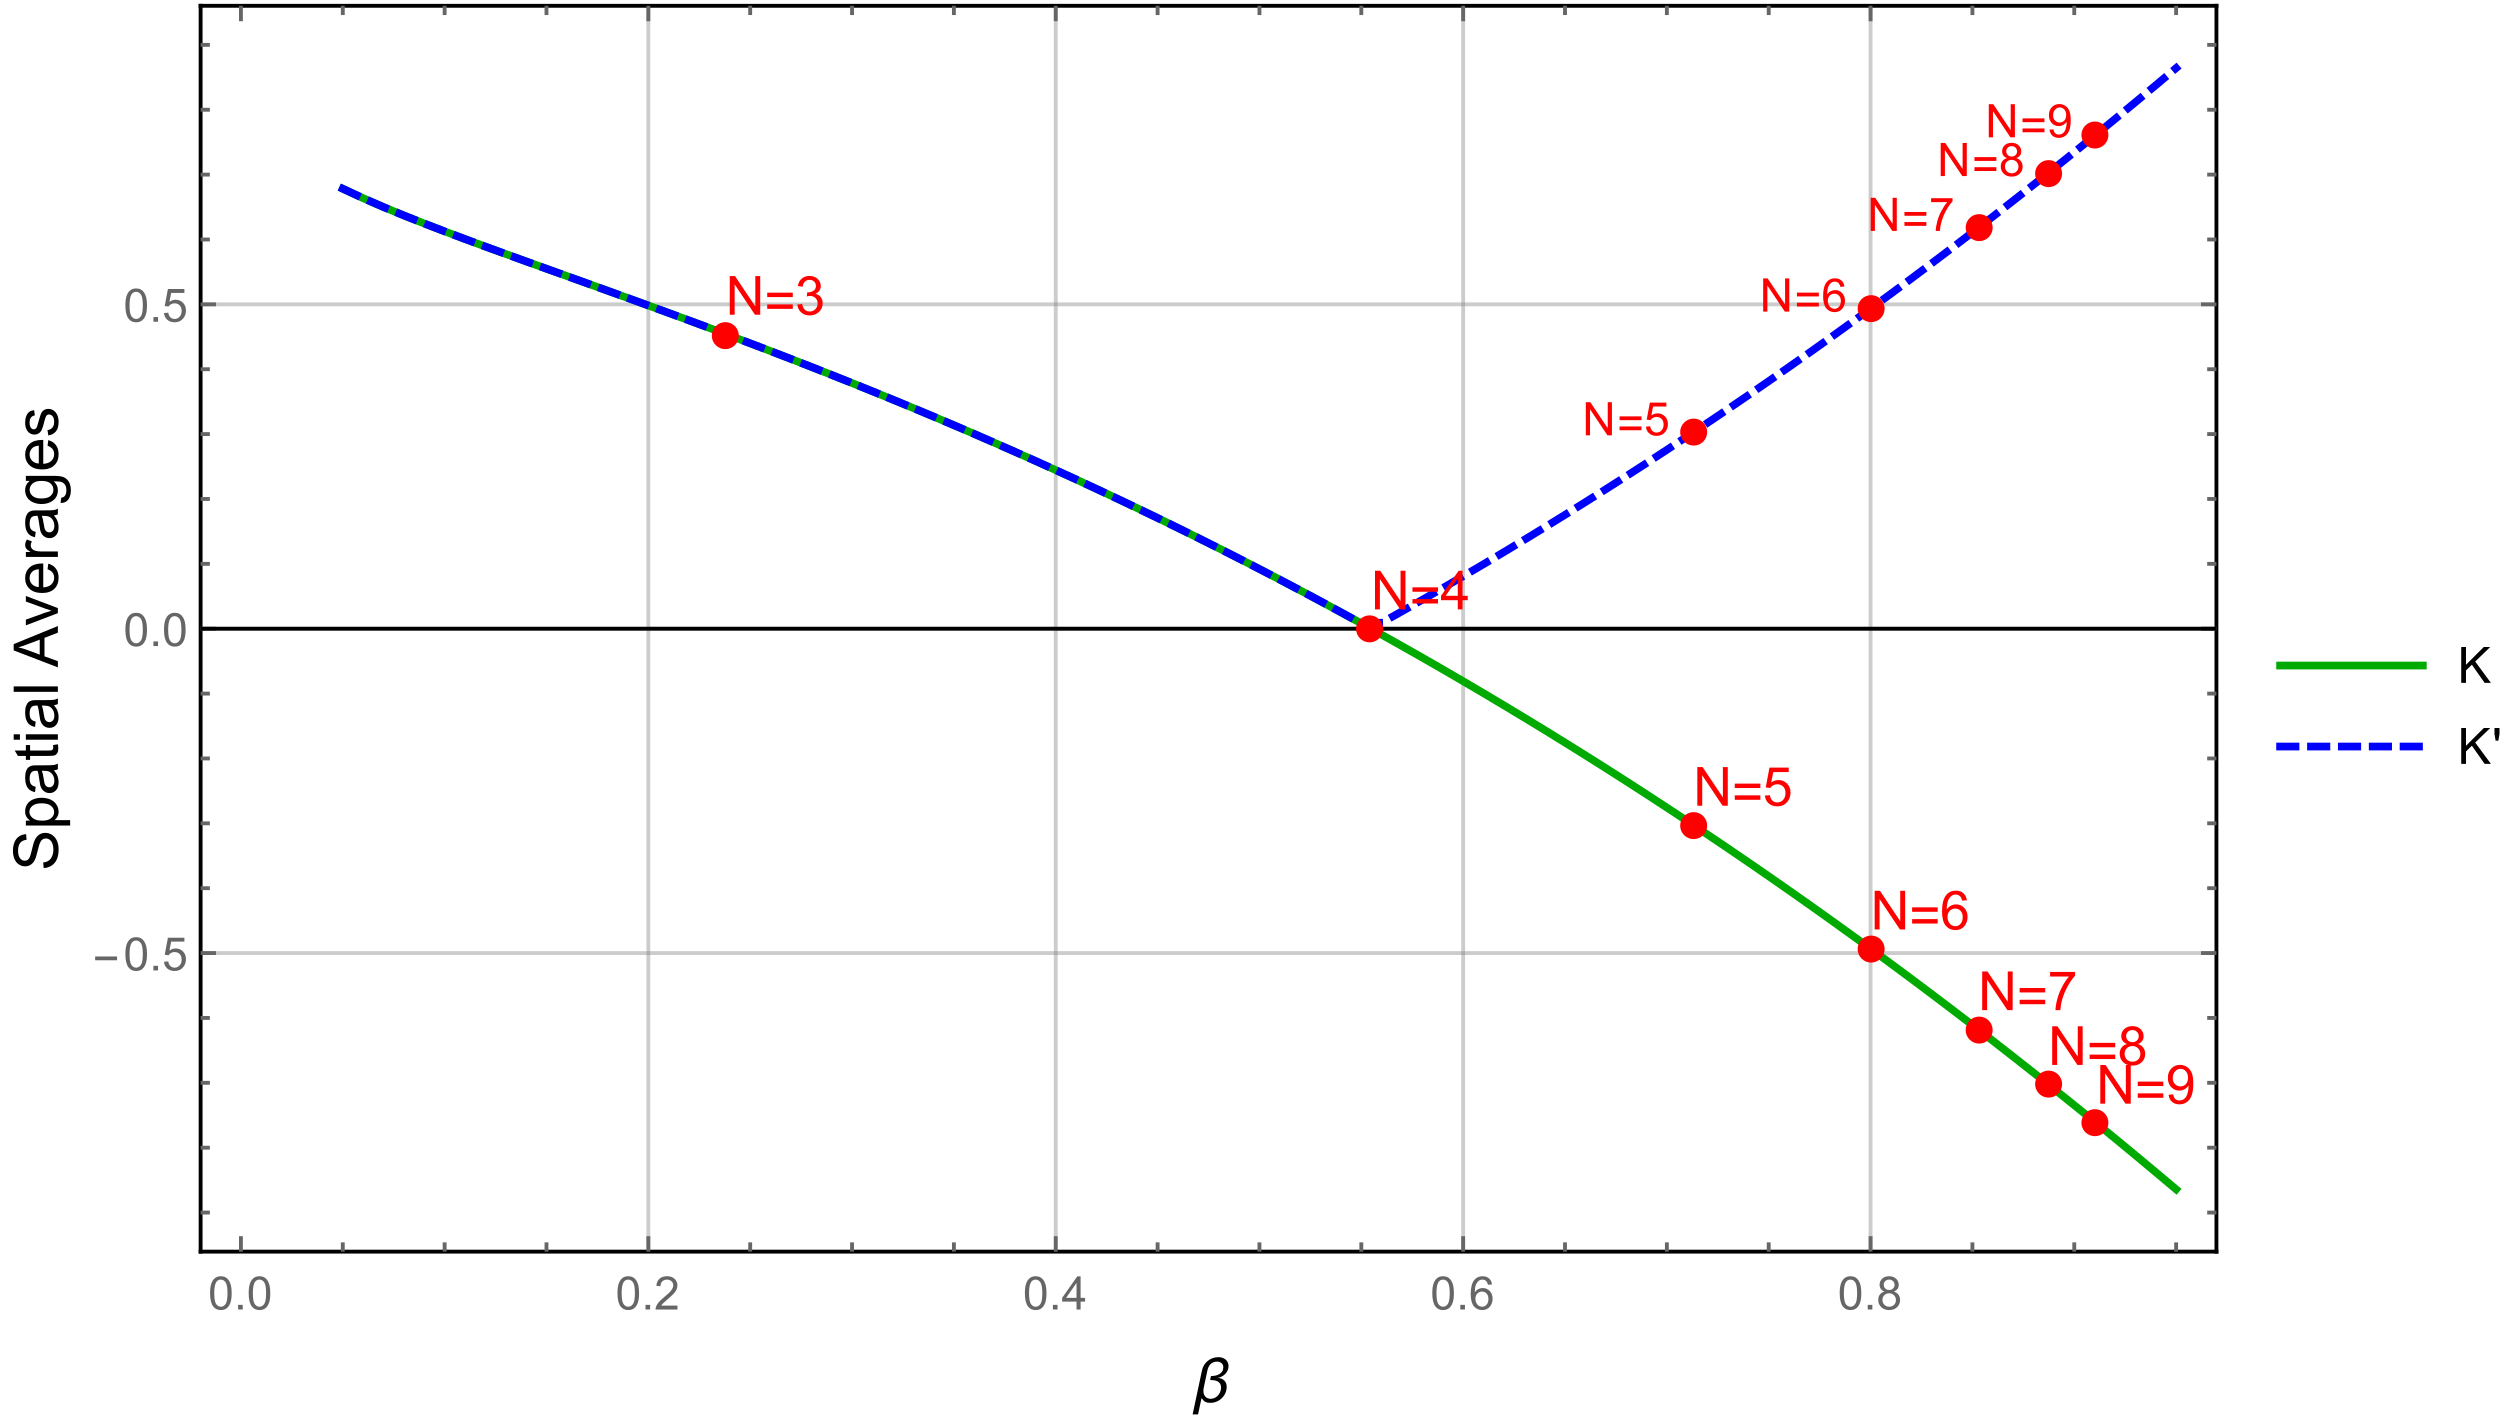 <?xml version="1.0" encoding="UTF-8"?>
<svg xmlns="http://www.w3.org/2000/svg" xmlns:xlink="http://www.w3.org/1999/xlink" width="648pt" height="367pt" viewBox="0 0 648 367" version="1.1">
<defs>
<g>
<symbol overflow="visible" id="glyph0-0">
<path style="stroke:none;" d="M 1.5 0 L 1.5 -7.5 L 7.5 -7.5 L 7.5 0 Z M 1.688 -0.188 L 7.312 -0.188 L 7.312 -7.312 L 1.688 -7.312 Z "/>
</symbol>
<symbol overflow="visible" id="glyph0-1">
<path style="stroke:none;" d="M 0.5 -4.234 C 0.496 -5.246 0.602 -6.062 0.812 -6.688 C 1.02 -7.305 1.328 -7.785 1.742 -8.121 C 2.148 -8.457 2.668 -8.625 3.297 -8.625 C 3.758 -8.625 4.164 -8.531 4.512 -8.348 C 4.855 -8.16 5.141 -7.891 5.371 -7.543 C 5.594 -7.191 5.773 -6.766 5.906 -6.266 C 6.035 -5.762 6.098 -5.086 6.102 -4.234 C 6.098 -3.227 5.996 -2.414 5.789 -1.797 C 5.578 -1.176 5.266 -0.695 4.859 -0.359 C 4.445 -0.02 3.926 0.145 3.297 0.148 C 2.465 0.145 1.816 -0.148 1.348 -0.742 C 0.781 -1.457 0.496 -2.621 0.5 -4.234 Z M 1.582 -4.234 C 1.582 -2.824 1.746 -1.887 2.074 -1.418 C 2.402 -0.949 2.809 -0.715 3.297 -0.719 C 3.777 -0.715 4.184 -0.949 4.52 -1.422 C 4.848 -1.887 5.016 -2.824 5.016 -4.234 C 5.016 -5.648 4.848 -6.59 4.52 -7.055 C 4.184 -7.516 3.773 -7.746 3.289 -7.75 C 2.801 -7.746 2.414 -7.543 2.125 -7.137 C 1.762 -6.613 1.582 -5.645 1.582 -4.234 Z "/>
</symbol>
<symbol overflow="visible" id="glyph0-2">
<path style="stroke:none;" d="M 1.09 0 L 1.09 -1.203 L 2.289 -1.203 L 2.289 0 Z "/>
</symbol>
<symbol overflow="visible" id="glyph0-3">
<path style="stroke:none;" d="M 6.039 -1.016 L 6.039 0 L 0.363 0 C 0.355 -0.254 0.395 -0.496 0.484 -0.734 C 0.629 -1.117 0.859 -1.5 1.18 -1.875 C 1.492 -2.25 1.953 -2.684 2.562 -3.176 C 3.492 -3.941 4.125 -4.547 4.453 -4.992 C 4.781 -5.438 4.945 -5.859 4.945 -6.266 C 4.945 -6.68 4.793 -7.031 4.496 -7.32 C 4.191 -7.602 3.805 -7.746 3.328 -7.75 C 2.82 -7.746 2.414 -7.594 2.109 -7.293 C 1.805 -6.984 1.648 -6.562 1.648 -6.031 L 0.562 -6.141 C 0.633 -6.945 0.91 -7.559 1.398 -7.988 C 1.879 -8.41 2.531 -8.625 3.352 -8.625 C 4.172 -8.625 4.824 -8.395 5.309 -7.938 C 5.789 -7.48 6.027 -6.914 6.031 -6.242 C 6.027 -5.895 5.957 -5.559 5.82 -5.227 C 5.676 -4.891 5.441 -4.539 5.117 -4.176 C 4.789 -3.805 4.25 -3.301 3.492 -2.664 C 2.859 -2.129 2.453 -1.77 2.273 -1.582 C 2.094 -1.395 1.945 -1.203 1.828 -1.016 Z "/>
</symbol>
<symbol overflow="visible" id="glyph0-4">
<path style="stroke:none;" d="M 3.879 0 L 3.879 -2.055 L 0.152 -2.055 L 0.152 -3.023 L 4.07 -8.59 L 4.934 -8.59 L 4.934 -3.023 L 6.094 -3.023 L 6.094 -2.055 L 4.934 -2.055 L 4.934 0 Z M 3.879 -3.023 L 3.879 -6.898 L 1.188 -3.023 Z "/>
</symbol>
<symbol overflow="visible" id="glyph0-5">
<path style="stroke:none;" d="M 5.969 -6.484 L 4.922 -6.406 C 4.828 -6.812 4.695 -7.113 4.523 -7.305 C 4.234 -7.605 3.883 -7.758 3.469 -7.758 C 3.133 -7.758 2.836 -7.664 2.586 -7.477 C 2.25 -7.234 1.988 -6.879 1.797 -6.414 C 1.605 -5.949 1.508 -5.289 1.5 -4.43 C 1.754 -4.812 2.062 -5.098 2.434 -5.289 C 2.797 -5.473 3.184 -5.566 3.586 -5.57 C 4.289 -5.566 4.887 -5.309 5.383 -4.793 C 5.875 -4.277 6.121 -3.609 6.125 -2.789 C 6.121 -2.25 6.004 -1.746 5.773 -1.285 C 5.539 -0.82 5.223 -0.469 4.816 -0.223 C 4.41 0.023 3.949 0.145 3.434 0.148 C 2.555 0.145 1.836 -0.176 1.285 -0.82 C 0.727 -1.469 0.449 -2.535 0.453 -4.02 C 0.449 -5.676 0.758 -6.883 1.371 -7.641 C 1.902 -8.297 2.621 -8.625 3.531 -8.625 C 4.207 -8.625 4.762 -8.434 5.195 -8.055 C 5.625 -7.676 5.883 -7.152 5.969 -6.484 Z M 1.664 -2.781 C 1.664 -2.418 1.738 -2.07 1.895 -1.738 C 2.043 -1.406 2.262 -1.152 2.543 -0.98 C 2.82 -0.801 3.109 -0.715 3.414 -0.719 C 3.859 -0.715 4.242 -0.895 4.566 -1.258 C 4.883 -1.613 5.043 -2.102 5.047 -2.727 C 5.043 -3.316 4.887 -3.785 4.57 -4.129 C 4.25 -4.469 3.852 -4.641 3.375 -4.641 C 2.898 -4.641 2.492 -4.469 2.16 -4.129 C 1.828 -3.785 1.664 -3.336 1.664 -2.781 Z "/>
</symbol>
<symbol overflow="visible" id="glyph0-6">
<path style="stroke:none;" d="M 2.121 -4.656 C 1.684 -4.816 1.359 -5.047 1.148 -5.344 C 0.938 -5.641 0.832 -5.996 0.832 -6.41 C 0.832 -7.035 1.055 -7.559 1.504 -7.984 C 1.953 -8.41 2.551 -8.625 3.297 -8.625 C 4.043 -8.625 4.648 -8.406 5.109 -7.973 C 5.566 -7.535 5.793 -7.004 5.797 -6.383 C 5.793 -5.977 5.688 -5.629 5.48 -5.34 C 5.27 -5.043 4.953 -4.816 4.531 -4.656 C 5.055 -4.48 5.457 -4.203 5.734 -3.824 C 6.008 -3.438 6.145 -2.98 6.148 -2.453 C 6.145 -1.715 5.887 -1.098 5.367 -0.602 C 4.844 -0.102 4.16 0.145 3.316 0.148 C 2.469 0.145 1.785 -0.102 1.266 -0.605 C 0.742 -1.105 0.48 -1.734 0.484 -2.484 C 0.48 -3.039 0.621 -3.504 0.91 -3.887 C 1.191 -4.262 1.598 -4.52 2.121 -4.656 Z M 1.91 -6.445 C 1.91 -6.039 2.039 -5.707 2.301 -5.449 C 2.562 -5.191 2.902 -5.062 3.32 -5.062 C 3.723 -5.062 4.055 -5.188 4.32 -5.445 C 4.578 -5.695 4.711 -6.012 4.711 -6.387 C 4.711 -6.773 4.574 -7.098 4.309 -7.363 C 4.035 -7.625 3.703 -7.758 3.312 -7.758 C 2.906 -7.758 2.574 -7.629 2.309 -7.371 C 2.043 -7.113 1.91 -6.805 1.91 -6.445 Z M 1.57 -2.477 C 1.57 -2.176 1.641 -1.887 1.785 -1.605 C 1.926 -1.324 2.137 -1.105 2.422 -0.949 C 2.699 -0.793 3.004 -0.715 3.328 -0.719 C 3.832 -0.715 4.246 -0.879 4.578 -1.207 C 4.902 -1.531 5.066 -1.941 5.07 -2.445 C 5.066 -2.945 4.898 -3.367 4.562 -3.703 C 4.223 -4.035 3.801 -4.199 3.293 -4.203 C 2.793 -4.199 2.379 -4.035 2.059 -3.711 C 1.73 -3.379 1.57 -2.969 1.57 -2.477 Z "/>
</symbol>
<symbol overflow="visible" id="glyph0-7">
<path style="stroke:none;" d="M 0.5 -2.25 L 1.605 -2.344 C 1.684 -1.805 1.871 -1.398 2.176 -1.125 C 2.473 -0.852 2.836 -0.715 3.258 -0.719 C 3.766 -0.715 4.195 -0.906 4.547 -1.293 C 4.898 -1.672 5.074 -2.18 5.074 -2.82 C 5.074 -3.414 4.902 -3.891 4.566 -4.242 C 4.227 -4.59 3.785 -4.762 3.242 -4.766 C 2.898 -4.762 2.594 -4.684 2.32 -4.531 C 2.047 -4.375 1.832 -4.176 1.676 -3.93 L 0.688 -4.062 L 1.516 -8.473 L 5.789 -8.473 L 5.789 -7.465 L 2.359 -7.465 L 1.898 -5.156 C 2.414 -5.516 2.953 -5.695 3.523 -5.695 C 4.27 -5.695 4.902 -5.434 5.422 -4.914 C 5.934 -4.395 6.191 -3.727 6.195 -2.914 C 6.191 -2.133 5.965 -1.461 5.516 -0.898 C 4.961 -0.199 4.211 0.145 3.258 0.148 C 2.477 0.145 1.836 -0.07 1.344 -0.508 C 0.844 -0.941 0.562 -1.523 0.5 -2.25 Z "/>
</symbol>
<symbol overflow="visible" id="glyph0-8">
<path style="stroke:none;" d="M 0.914 0 L 0.914 -8.59 L 2.078 -8.59 L 6.594 -1.844 L 6.594 -8.59 L 7.68 -8.59 L 7.68 0 L 6.516 0 L 2.004 -6.75 L 2.004 0 Z "/>
</symbol>
<symbol overflow="visible" id="glyph0-9">
<path style="stroke:none;" d="M 0.57 -7.465 L 0.57 -8.477 L 6.129 -8.477 L 6.129 -7.656 C 5.582 -7.074 5.039 -6.301 4.5 -5.336 C 3.961 -4.371 3.547 -3.379 3.258 -2.359 C 3.047 -1.637 2.91 -0.852 2.852 0 L 1.77 0 C 1.781 -0.676 1.914 -1.492 2.168 -2.449 C 2.418 -3.402 2.781 -4.324 3.258 -5.215 C 3.734 -6.105 4.238 -6.855 4.773 -7.465 Z "/>
</symbol>
<symbol overflow="visible" id="glyph0-10">
<path style="stroke:none;" d="M 0.656 -1.984 L 1.672 -2.078 C 1.75 -1.602 1.914 -1.258 2.16 -1.043 C 2.398 -0.824 2.711 -0.715 3.094 -0.719 C 3.414 -0.715 3.695 -0.789 3.945 -0.941 C 4.188 -1.086 4.391 -1.285 4.547 -1.535 C 4.703 -1.785 4.832 -2.121 4.938 -2.543 C 5.043 -2.965 5.098 -3.395 5.098 -3.832 C 5.098 -3.879 5.094 -3.949 5.094 -4.043 C 4.875 -3.707 4.586 -3.434 4.227 -3.227 C 3.859 -3.016 3.465 -2.91 3.039 -2.914 C 2.328 -2.91 1.727 -3.168 1.238 -3.688 C 0.742 -4.199 0.496 -4.879 0.5 -5.727 C 0.496 -6.594 0.754 -7.297 1.27 -7.828 C 1.781 -8.359 2.426 -8.625 3.199 -8.625 C 3.758 -8.625 4.266 -8.473 4.73 -8.172 C 5.191 -7.871 5.543 -7.441 5.785 -6.887 C 6.023 -6.328 6.145 -5.523 6.148 -4.469 C 6.145 -3.371 6.027 -2.496 5.789 -1.848 C 5.547 -1.195 5.191 -0.703 4.723 -0.363 C 4.254 -0.023 3.703 0.145 3.07 0.148 C 2.398 0.145 1.848 -0.039 1.422 -0.41 C 0.996 -0.785 0.742 -1.309 0.656 -1.984 Z M 4.977 -5.777 C 4.973 -6.383 4.812 -6.863 4.492 -7.219 C 4.168 -7.57 3.781 -7.746 3.328 -7.75 C 2.859 -7.746 2.449 -7.555 2.102 -7.176 C 1.754 -6.789 1.582 -6.293 1.582 -5.688 C 1.582 -5.137 1.746 -4.691 2.074 -4.355 C 2.402 -4.012 2.809 -3.844 3.297 -3.844 C 3.785 -3.844 4.188 -4.012 4.504 -4.355 C 4.816 -4.691 4.973 -5.168 4.977 -5.777 Z "/>
</symbol>
<symbol overflow="visible" id="glyph1-0">
<path style="stroke:none;" d="M 0.75 0 L 0.75 -9.598 L 5.25 -9.598 L 5.25 0 Z M 1.5 -0.75 L 4.5 -0.75 L 4.5 -8.848 L 1.5 -8.848 Z "/>
</symbol>
<symbol overflow="visible" id="glyph1-1">
<path style="stroke:none;" d="M 6.344 -2.633 L 0.664 -2.633 L 0.664 -3.617 L 6.344 -3.617 Z "/>
</symbol>
<symbol overflow="visible" id="glyph1-2">
<path style="stroke:none;" d="M 6.344 -3.926 L 0.664 -3.926 L 0.664 -4.91 L 6.344 -4.91 Z M 6.344 -1.312 L 0.664 -1.312 L 0.664 -2.297 L 6.344 -2.297 Z "/>
</symbol>
<symbol overflow="visible" id="glyph2-0">
<path style="stroke:none;" d="M 1 0 L 1 -12.797 L 7 -12.797 L 7 0 Z M 2 -1 L 6 -1 L 6 -11.797 L 2 -11.797 Z "/>
</symbol>
<symbol overflow="visible" id="glyph2-1">
<path style="stroke:none;" d="M 9.688 -9.352 C 9.684 -8.953 9.613 -8.582 9.469 -8.246 C 9.32 -7.902 9.121 -7.602 8.875 -7.336 C 8.621 -7.07 8.328 -6.844 8 -6.664 C 7.664 -6.477 7.312 -6.352 6.938 -6.289 C 7.281 -6.242 7.59 -6.164 7.871 -6.055 C 8.145 -5.938 8.387 -5.781 8.59 -5.586 C 8.789 -5.383 8.941 -5.148 9.051 -4.875 C 9.156 -4.598 9.211 -4.277 9.211 -3.922 C 9.211 -3.543 9.156 -3.184 9.055 -2.836 C 8.945 -2.484 8.801 -2.156 8.617 -1.855 C 8.426 -1.547 8.203 -1.27 7.949 -1.02 C 7.688 -0.766 7.402 -0.547 7.094 -0.371 C 6.777 -0.188 6.445 -0.051 6.098 0.047 C 5.742 0.145 5.383 0.191 5.016 0.195 C 4.707 0.191 4.445 0.172 4.23 0.133 C 4.012 0.09 3.816 0.023 3.648 -0.074 C 3.473 -0.168 3.312 -0.297 3.168 -0.457 C 3.016 -0.613 2.855 -0.812 2.688 -1.055 L 1.789 3.188 L 0.383 3.188 L 2.797 -8.18 C 2.902 -8.699 3.09 -9.172 3.352 -9.598 C 3.609 -10.02 3.926 -10.383 4.309 -10.691 C 4.684 -10.992 5.109 -11.227 5.582 -11.398 C 6.051 -11.562 6.551 -11.648 7.086 -11.648 C 7.422 -11.648 7.75 -11.598 8.066 -11.496 C 8.379 -11.395 8.656 -11.246 8.898 -11.051 C 9.137 -10.855 9.328 -10.613 9.473 -10.328 C 9.613 -10.039 9.684 -9.715 9.688 -9.352 Z M 8.336 -9.055 C 8.332 -9.281 8.289 -9.484 8.207 -9.664 C 8.117 -9.836 8 -9.988 7.855 -10.113 C 7.703 -10.234 7.531 -10.328 7.34 -10.395 C 7.141 -10.457 6.938 -10.488 6.727 -10.492 C 6.352 -10.488 6.02 -10.43 5.738 -10.316 C 5.449 -10.195 5.207 -10.031 5.008 -9.828 C 4.801 -9.617 4.633 -9.371 4.504 -9.086 C 4.367 -8.797 4.266 -8.48 4.195 -8.141 L 3.273 -3.789 C 3.238 -3.637 3.215 -3.488 3.199 -3.34 C 3.18 -3.191 3.168 -3.039 3.172 -2.891 C 3.168 -2.594 3.211 -2.324 3.297 -2.082 C 3.379 -1.832 3.5 -1.617 3.664 -1.438 C 3.82 -1.25 4.02 -1.109 4.258 -1.008 C 4.488 -0.902 4.758 -0.848 5.062 -0.852 C 5.445 -0.848 5.801 -0.934 6.133 -1.102 C 6.457 -1.266 6.742 -1.484 6.984 -1.762 C 7.223 -2.031 7.41 -2.344 7.547 -2.695 C 7.68 -3.043 7.746 -3.402 7.75 -3.773 C 7.746 -4.184 7.664 -4.516 7.504 -4.773 C 7.336 -5.027 7.121 -5.227 6.859 -5.367 C 6.59 -5.508 6.293 -5.602 5.965 -5.652 C 5.633 -5.699 5.301 -5.723 4.969 -5.727 L 4.914 -5.727 L 5.133 -6.75 C 5.5 -6.75 5.875 -6.785 6.258 -6.863 C 6.637 -6.934 6.98 -7.062 7.289 -7.242 C 7.594 -7.418 7.844 -7.652 8.043 -7.949 C 8.234 -8.242 8.332 -8.609 8.336 -9.055 Z "/>
</symbol>
<symbol overflow="visible" id="glyph3-0">
<path style="stroke:none;" d="M 0 -2 L -10 -2 L -10 -10 L 0 -10 Z M -0.25 -2.25 L -0.25 -9.75 L -9.75 -9.75 L -9.75 -2.25 Z "/>
</symbol>
<symbol overflow="visible" id="glyph3-1">
<path style="stroke:none;" d="M -3.68 -0.719 L -3.805 -2.148 C -3.227 -2.215 -2.758 -2.371 -2.395 -2.621 C -2.023 -2.863 -1.727 -3.25 -1.504 -3.773 C -1.273 -4.293 -1.16 -4.879 -1.164 -5.531 C -1.16 -6.109 -1.246 -6.617 -1.422 -7.062 C -1.59 -7.5 -1.824 -7.832 -2.129 -8.051 C -2.426 -8.266 -2.754 -8.371 -3.109 -8.375 C -3.465 -8.371 -3.777 -8.27 -4.051 -8.062 C -4.316 -7.852 -4.543 -7.508 -4.727 -7.031 C -4.844 -6.723 -5.031 -6.043 -5.285 -4.992 C -5.535 -3.938 -5.773 -3.199 -6 -2.781 C -6.285 -2.23 -6.641 -1.824 -7.066 -1.559 C -7.488 -1.289 -7.961 -1.152 -8.492 -1.156 C -9.066 -1.152 -9.609 -1.316 -10.113 -1.648 C -10.613 -1.973 -10.992 -2.453 -11.258 -3.086 C -11.516 -3.715 -11.648 -4.414 -11.648 -5.188 C -11.648 -6.031 -11.512 -6.781 -11.238 -7.434 C -10.965 -8.078 -10.562 -8.578 -10.031 -8.93 C -9.5 -9.277 -8.898 -9.465 -8.227 -9.492 L -8.117 -8.039 C -8.836 -7.961 -9.383 -7.695 -9.758 -7.246 C -10.125 -6.793 -10.312 -6.129 -10.312 -5.25 C -10.312 -4.332 -10.145 -3.664 -9.809 -3.246 C -9.473 -2.824 -9.066 -2.613 -8.594 -2.617 C -8.18 -2.613 -7.84 -2.762 -7.578 -3.062 C -7.309 -3.352 -7.039 -4.113 -6.762 -5.348 C -6.48 -6.578 -6.234 -7.422 -6.031 -7.883 C -5.719 -8.547 -5.332 -9.039 -4.863 -9.359 C -4.391 -9.672 -3.848 -9.832 -3.234 -9.836 C -2.625 -9.832 -2.051 -9.656 -1.512 -9.312 C -0.973 -8.961 -0.551 -8.461 -0.254 -7.809 C 0.047 -7.152 0.191 -6.418 0.195 -5.602 C 0.191 -4.562 0.043 -3.691 -0.258 -2.996 C -0.559 -2.293 -1.012 -1.746 -1.621 -1.348 C -2.227 -0.949 -2.914 -0.738 -3.68 -0.719 Z "/>
</symbol>
<symbol overflow="visible" id="glyph3-2">
<path style="stroke:none;" d="M 3.18 -1.055 L -8.297 -1.055 L -8.297 -2.336 L -7.219 -2.336 C -7.641 -2.637 -7.957 -2.977 -8.168 -3.359 C -8.379 -3.734 -8.484 -4.195 -8.484 -4.742 C -8.484 -5.445 -8.301 -6.07 -7.938 -6.617 C -7.57 -7.156 -7.055 -7.566 -6.395 -7.844 C -5.727 -8.117 -5 -8.254 -4.211 -8.258 C -3.359 -8.254 -2.594 -8.102 -1.918 -7.801 C -1.234 -7.492 -0.715 -7.051 -0.355 -6.473 C 0.008 -5.891 0.188 -5.281 0.188 -4.641 C 0.188 -4.172 0.09 -3.75 -0.109 -3.379 C -0.305 -3.004 -0.555 -2.699 -0.859 -2.461 L 3.18 -2.461 Z M -4.102 -2.328 C -3.031 -2.324 -2.242 -2.543 -1.734 -2.977 C -1.223 -3.406 -0.965 -3.93 -0.969 -4.547 C -0.965 -5.172 -1.23 -5.707 -1.762 -6.152 C -2.289 -6.598 -3.109 -6.82 -4.219 -6.82 C -5.273 -6.82 -6.062 -6.602 -6.594 -6.168 C -7.117 -5.73 -7.383 -5.211 -7.383 -4.609 C -7.383 -4.008 -7.102 -3.477 -6.543 -3.02 C -5.98 -2.555 -5.168 -2.324 -4.102 -2.328 Z "/>
</symbol>
<symbol overflow="visible" id="glyph3-3">
<path style="stroke:none;" d="M -1.023 -6.469 C -0.578 -5.945 -0.266 -5.441 -0.086 -4.965 C 0.098 -4.48 0.188 -3.965 0.188 -3.414 C 0.188 -2.5 -0.035 -1.801 -0.48 -1.312 C -0.926 -0.82 -1.492 -0.574 -2.188 -0.578 C -2.59 -0.574 -2.961 -0.668 -3.301 -0.855 C -3.633 -1.039 -3.902 -1.281 -4.109 -1.582 C -4.309 -1.879 -4.465 -2.215 -4.57 -2.594 C -4.641 -2.867 -4.711 -3.285 -4.781 -3.844 C -4.914 -4.977 -5.074 -5.812 -5.266 -6.352 C -5.457 -6.355 -5.578 -6.355 -5.633 -6.359 C -6.203 -6.355 -6.609 -6.223 -6.844 -5.961 C -7.16 -5.598 -7.316 -5.066 -7.32 -4.359 C -7.316 -3.695 -7.203 -3.207 -6.973 -2.895 C -6.738 -2.578 -6.328 -2.344 -5.742 -2.195 L -5.93 -0.82 C -6.516 -0.945 -6.988 -1.148 -7.355 -1.438 C -7.715 -1.719 -7.996 -2.133 -8.191 -2.68 C -8.387 -3.219 -8.484 -3.848 -8.484 -4.562 C -8.484 -5.27 -8.398 -5.844 -8.234 -6.289 C -8.062 -6.727 -7.855 -7.055 -7.605 -7.266 C -7.352 -7.473 -7.031 -7.617 -6.648 -7.703 C -6.406 -7.746 -5.973 -7.77 -5.352 -7.773 L -3.477 -7.773 C -2.164 -7.77 -1.34 -7.801 -0.996 -7.863 C -0.648 -7.922 -0.316 -8.039 0 -8.219 L 0 -6.75 C -0.289 -6.602 -0.629 -6.508 -1.023 -6.469 Z M -4.164 -6.352 C -3.953 -5.84 -3.777 -5.074 -3.633 -4.055 C -3.547 -3.477 -3.453 -3.066 -3.352 -2.828 C -3.246 -2.586 -3.094 -2.402 -2.895 -2.273 C -2.691 -2.141 -2.469 -2.074 -2.227 -2.078 C -1.852 -2.074 -1.539 -2.215 -1.289 -2.504 C -1.039 -2.785 -0.914 -3.203 -0.914 -3.75 C -0.914 -4.289 -1.031 -4.77 -1.27 -5.195 C -1.504 -5.613 -1.828 -5.922 -2.242 -6.125 C -2.559 -6.273 -3.027 -6.352 -3.648 -6.352 Z "/>
</symbol>
<symbol overflow="visible" id="glyph3-4">
<path style="stroke:none;" d="M -1.258 -4.125 L -0.016 -4.328 C 0.066 -3.93 0.105 -3.574 0.109 -3.266 C 0.105 -2.75 0.027 -2.355 -0.133 -2.078 C -0.293 -1.793 -0.504 -1.594 -0.77 -1.484 C -1.027 -1.367 -1.582 -1.312 -2.43 -1.312 L -7.203 -1.312 L -7.203 -0.281 L -8.297 -0.281 L -8.297 -1.312 L -10.352 -1.312 L -11.195 -2.711 L -8.297 -2.711 L -8.297 -4.125 L -7.203 -4.125 L -7.203 -2.711 L -2.352 -2.711 C -1.945 -2.707 -1.688 -2.73 -1.578 -2.785 C -1.461 -2.832 -1.371 -2.914 -1.305 -3.027 C -1.234 -3.137 -1.199 -3.297 -1.203 -3.508 C -1.199 -3.66 -1.219 -3.867 -1.258 -4.125 Z "/>
</symbol>
<symbol overflow="visible" id="glyph3-5">
<path style="stroke:none;" d="M -9.836 -1.062 L -11.453 -1.062 L -11.453 -2.469 L -9.836 -2.469 Z M 0 -1.062 L -8.297 -1.062 L -8.297 -2.469 L 0 -2.469 Z "/>
</symbol>
<symbol overflow="visible" id="glyph3-6">
<path style="stroke:none;" d="M 0 -1.023 L -11.453 -1.023 L -11.453 -2.43 L 0 -2.43 Z "/>
</symbol>
<symbol overflow="visible" id="glyph3-7">
<path style="stroke:none;" d="M 0 0.023 L -11.453 -4.375 L -11.453 -6.008 L 0 -10.695 L 0 -8.969 L -3.469 -7.633 L -3.469 -2.844 L 0 -1.586 Z M -4.703 -3.281 L -4.703 -7.164 L -7.875 -5.969 C -8.836 -5.602 -9.625 -5.332 -10.25 -5.156 C -9.512 -5.008 -8.785 -4.801 -8.062 -4.539 Z "/>
</symbol>
<symbol overflow="visible" id="glyph3-8">
<path style="stroke:none;" d="M 0 -3.359 L -8.297 -0.203 L -8.297 -1.688 L -3.328 -3.469 C -2.789 -3.66 -2.23 -3.836 -1.656 -4 C -2.09 -4.121 -2.617 -4.297 -3.234 -4.523 L -8.297 -6.367 L -8.297 -7.812 L 0 -4.672 Z "/>
</symbol>
<symbol overflow="visible" id="glyph3-9">
<path style="stroke:none;" d="M -2.672 -6.734 L -2.492 -8.188 C -1.641 -7.953 -0.984 -7.531 -0.516 -6.914 C -0.047 -6.293 0.188 -5.5 0.188 -4.539 C 0.188 -3.324 -0.184 -2.363 -0.934 -1.652 C -1.676 -0.941 -2.727 -0.586 -4.078 -0.586 C -5.473 -0.586 -6.555 -0.945 -7.328 -1.664 C -8.098 -2.383 -8.484 -3.312 -8.484 -4.461 C -8.484 -5.566 -8.105 -6.473 -7.352 -7.18 C -6.594 -7.879 -5.531 -8.23 -4.164 -8.234 C -4.078 -8.23 -3.953 -8.23 -3.789 -8.227 L -3.789 -2.039 C -2.875 -2.09 -2.176 -2.348 -1.695 -2.812 C -1.207 -3.273 -0.965 -3.852 -0.969 -4.547 C -0.965 -5.062 -1.102 -5.5 -1.375 -5.867 C -1.645 -6.227 -2.078 -6.516 -2.672 -6.734 Z M -4.945 -2.117 L -4.945 -6.75 C -5.641 -6.688 -6.164 -6.508 -6.516 -6.219 C -7.055 -5.766 -7.324 -5.188 -7.328 -4.477 C -7.324 -3.828 -7.109 -3.285 -6.68 -2.848 C -6.246 -2.406 -5.668 -2.16 -4.945 -2.117 Z "/>
</symbol>
<symbol overflow="visible" id="glyph3-10">
<path style="stroke:none;" d="M 0 -1.039 L -8.297 -1.039 L -8.297 -2.305 L -7.039 -2.305 C -7.625 -2.625 -8.016 -2.926 -8.203 -3.199 C -8.391 -3.473 -8.484 -3.773 -8.484 -4.102 C -8.484 -4.574 -8.332 -5.055 -8.031 -5.547 L -6.727 -5.062 C -6.93 -4.719 -7.031 -4.375 -7.031 -4.031 C -7.031 -3.723 -6.938 -3.445 -6.754 -3.203 C -6.566 -2.957 -6.309 -2.781 -5.984 -2.68 C -5.48 -2.52 -4.934 -2.441 -4.344 -2.445 L 0 -2.445 Z "/>
</symbol>
<symbol overflow="visible" id="glyph3-11">
<path style="stroke:none;" d="M 0.688 -0.797 L 0.891 -2.164 C 1.312 -2.219 1.617 -2.379 1.812 -2.641 C 2.07 -2.988 2.203 -3.465 2.203 -4.07 C 2.203 -4.719 2.07 -5.223 1.812 -5.578 C 1.547 -5.93 1.184 -6.168 0.719 -6.297 C 0.43 -6.367 -0.168 -6.402 -1.086 -6.398 C -0.359 -5.781 0 -5.016 0 -4.102 C 0 -2.961 -0.41 -2.078 -1.234 -1.453 C -2.055 -0.828 -3.043 -0.516 -4.195 -0.516 C -4.984 -0.516 -5.715 -0.656 -6.387 -0.945 C -7.055 -1.227 -7.57 -1.645 -7.938 -2.191 C -8.301 -2.734 -8.484 -3.371 -8.484 -4.109 C -8.484 -5.086 -8.086 -5.895 -7.297 -6.531 L -8.297 -6.531 L -8.297 -7.828 L -1.125 -7.828 C 0.164 -7.828 1.078 -7.695 1.621 -7.434 C 2.156 -7.168 2.582 -6.75 2.898 -6.184 C 3.207 -5.609 3.363 -4.91 3.367 -4.078 C 3.363 -3.086 3.141 -2.285 2.699 -1.68 C 2.25 -1.066 1.578 -0.773 0.688 -0.797 Z M -4.297 -1.961 C -3.203 -1.957 -2.41 -2.172 -1.914 -2.609 C -1.41 -3.039 -1.16 -3.582 -1.164 -4.234 C -1.16 -4.879 -1.41 -5.422 -1.91 -5.859 C -2.406 -6.297 -3.184 -6.516 -4.25 -6.516 C -5.262 -6.516 -6.027 -6.289 -6.547 -5.84 C -7.059 -5.387 -7.316 -4.844 -7.32 -4.211 C -7.316 -3.582 -7.062 -3.051 -6.559 -2.617 C -6.047 -2.176 -5.293 -1.957 -4.297 -1.961 Z "/>
</symbol>
<symbol overflow="visible" id="glyph3-12">
<path style="stroke:none;" d="M -2.477 -0.492 L -2.695 -1.883 C -2.137 -1.957 -1.707 -2.176 -1.414 -2.535 C -1.113 -2.891 -0.965 -3.391 -0.969 -4.031 C -0.965 -4.676 -1.098 -5.152 -1.363 -5.469 C -1.625 -5.777 -1.934 -5.934 -2.289 -5.938 C -2.605 -5.934 -2.855 -5.797 -3.039 -5.523 C -3.16 -5.328 -3.32 -4.848 -3.516 -4.086 C -3.773 -3.051 -3.996 -2.336 -4.191 -1.941 C -4.379 -1.539 -4.645 -1.238 -4.98 -1.035 C -5.316 -0.828 -5.688 -0.727 -6.094 -0.727 C -6.461 -0.727 -6.801 -0.809 -7.121 -0.98 C -7.434 -1.145 -7.695 -1.375 -7.906 -1.672 C -8.062 -1.887 -8.199 -2.188 -8.316 -2.566 C -8.426 -2.941 -8.484 -3.344 -8.484 -3.781 C -8.484 -4.43 -8.391 -5.004 -8.203 -5.496 C -8.016 -5.988 -7.762 -6.352 -7.441 -6.586 C -7.121 -6.82 -6.691 -6.98 -6.156 -7.07 L -5.969 -5.695 C -6.395 -5.633 -6.727 -5.449 -6.969 -5.152 C -7.203 -4.848 -7.324 -4.426 -7.328 -3.883 C -7.324 -3.234 -7.219 -2.773 -7.008 -2.5 C -6.793 -2.223 -6.543 -2.086 -6.258 -2.086 C -6.074 -2.086 -5.91 -2.141 -5.766 -2.258 C -5.613 -2.367 -5.488 -2.547 -5.391 -2.797 C -5.336 -2.934 -5.215 -3.348 -5.031 -4.039 C -4.762 -5.031 -4.543 -5.727 -4.379 -6.121 C -4.207 -6.512 -3.961 -6.82 -3.641 -7.047 C -3.312 -7.27 -2.914 -7.383 -2.438 -7.383 C -1.969 -7.383 -1.527 -7.246 -1.113 -6.973 C -0.699 -6.699 -0.379 -6.305 -0.152 -5.789 C 0.074 -5.273 0.188 -4.688 0.188 -4.039 C 0.188 -2.957 -0.035 -2.137 -0.484 -1.574 C -0.93 -1.008 -1.594 -0.648 -2.477 -0.492 Z "/>
</symbol>
<symbol overflow="visible" id="glyph4-0">
<path style="stroke:none;" d="M 1.75 0 L 1.75 -8.75 L 8.75 -8.75 L 8.75 0 Z M 1.969 -0.219 L 8.531 -0.219 L 8.531 -8.531 L 1.969 -8.531 Z "/>
</symbol>
<symbol overflow="visible" id="glyph4-1">
<path style="stroke:none;" d="M 1.066 0 L 1.066 -10.023 L 2.426 -10.023 L 7.691 -2.152 L 7.691 -10.023 L 8.961 -10.023 L 8.961 0 L 7.602 0 L 2.336 -7.875 L 2.336 0 Z "/>
</symbol>
<symbol overflow="visible" id="glyph4-2">
<path style="stroke:none;" d="M 0.586 -2.645 L 1.82 -2.809 C 1.957 -2.109 2.195 -1.609 2.539 -1.301 C 2.875 -0.992 3.289 -0.836 3.781 -0.84 C 4.355 -0.836 4.844 -1.039 5.246 -1.441 C 5.641 -1.84 5.84 -2.336 5.844 -2.934 C 5.84 -3.496 5.656 -3.961 5.289 -4.332 C 4.918 -4.695 4.449 -4.879 3.883 -4.883 C 3.648 -4.879 3.359 -4.832 3.016 -4.742 L 3.152 -5.824 C 3.23 -5.816 3.297 -5.812 3.352 -5.812 C 3.875 -5.812 4.344 -5.949 4.766 -6.223 C 5.18 -6.496 5.391 -6.914 5.395 -7.484 C 5.391 -7.934 5.238 -8.309 4.934 -8.605 C 4.629 -8.898 4.234 -9.047 3.754 -9.051 C 3.273 -9.047 2.875 -8.895 2.555 -8.598 C 2.234 -8.293 2.027 -7.844 1.941 -7.246 L 0.711 -7.465 C 0.859 -8.289 1.203 -8.926 1.734 -9.383 C 2.266 -9.832 2.93 -10.059 3.727 -10.062 C 4.273 -10.059 4.773 -9.941 5.234 -9.711 C 5.691 -9.473 6.043 -9.152 6.289 -8.75 C 6.531 -8.34 6.656 -7.91 6.656 -7.457 C 6.656 -7.023 6.539 -6.629 6.309 -6.273 C 6.074 -5.918 5.73 -5.637 5.277 -5.43 C 5.867 -5.289 6.328 -5.004 6.656 -4.574 C 6.984 -4.141 7.148 -3.602 7.148 -2.961 C 7.148 -2.082 6.828 -1.34 6.191 -0.734 C 5.551 -0.125 4.746 0.176 3.773 0.18 C 2.891 0.176 2.16 -0.082 1.582 -0.605 C 1 -1.129 0.668 -1.809 0.586 -2.645 Z "/>
</symbol>
<symbol overflow="visible" id="glyph4-3">
<path style="stroke:none;" d="M 4.523 0 L 4.523 -2.398 L 0.18 -2.398 L 0.18 -3.527 L 4.75 -10.023 L 5.758 -10.023 L 5.758 -3.527 L 7.109 -3.527 L 7.109 -2.398 L 5.758 -2.398 L 5.758 0 Z M 4.523 -3.527 L 4.523 -8.047 L 1.387 -3.527 Z "/>
</symbol>
<symbol overflow="visible" id="glyph4-4">
<path style="stroke:none;" d="M 0.582 -2.625 L 1.875 -2.734 C 1.969 -2.102 2.188 -1.629 2.539 -1.312 C 2.883 -0.996 3.305 -0.836 3.801 -0.84 C 4.391 -0.836 4.891 -1.059 5.305 -1.508 C 5.711 -1.953 5.918 -2.547 5.922 -3.289 C 5.918 -3.984 5.719 -4.539 5.328 -4.949 C 4.93 -5.352 4.414 -5.555 3.781 -5.559 C 3.383 -5.555 3.027 -5.465 2.707 -5.285 C 2.387 -5.105 2.133 -4.871 1.953 -4.586 L 0.801 -4.738 L 1.77 -9.883 L 6.754 -9.883 L 6.754 -8.711 L 2.754 -8.711 L 2.215 -6.016 C 2.816 -6.434 3.445 -6.645 4.109 -6.645 C 4.98 -6.645 5.719 -6.34 6.324 -5.734 C 6.922 -5.129 7.223 -4.352 7.227 -3.398 C 7.223 -2.492 6.961 -1.707 6.434 -1.047 C 5.789 -0.234 4.91 0.168 3.801 0.172 C 2.887 0.168 2.141 -0.082 1.566 -0.594 C 0.988 -1.102 0.66 -1.781 0.582 -2.625 Z "/>
</symbol>
<symbol overflow="visible" id="glyph4-5">
<path style="stroke:none;" d="M 6.965 -7.566 L 5.742 -7.473 C 5.633 -7.949 5.477 -8.301 5.277 -8.523 C 4.941 -8.871 4.531 -9.047 4.047 -9.051 C 3.652 -9.047 3.309 -8.938 3.016 -8.723 C 2.625 -8.438 2.32 -8.023 2.098 -7.484 C 1.875 -6.938 1.758 -6.168 1.75 -5.168 C 2.043 -5.617 2.406 -5.949 2.836 -6.172 C 3.266 -6.387 3.715 -6.496 4.184 -6.5 C 5.004 -6.496 5.699 -6.195 6.277 -5.594 C 6.852 -4.988 7.141 -4.207 7.145 -3.254 C 7.141 -2.621 7.004 -2.039 6.734 -1.5 C 6.461 -0.961 6.09 -0.547 5.617 -0.258 C 5.141 0.027 4.605 0.168 4.008 0.172 C 2.98 0.168 2.141 -0.207 1.496 -0.961 C 0.848 -1.715 0.527 -2.957 0.527 -4.688 C 0.527 -6.625 0.883 -8.031 1.602 -8.914 C 2.219 -9.676 3.059 -10.059 4.121 -10.062 C 4.906 -10.059 5.555 -9.84 6.059 -9.398 C 6.562 -8.953 6.863 -8.34 6.965 -7.566 Z M 1.941 -3.246 C 1.938 -2.82 2.027 -2.414 2.211 -2.027 C 2.387 -1.641 2.641 -1.344 2.965 -1.145 C 3.289 -0.938 3.629 -0.836 3.984 -0.84 C 4.504 -0.836 4.949 -1.047 5.324 -1.469 C 5.695 -1.887 5.883 -2.457 5.887 -3.18 C 5.883 -3.871 5.699 -4.418 5.332 -4.816 C 4.961 -5.215 4.496 -5.414 3.938 -5.414 C 3.379 -5.414 2.906 -5.215 2.52 -4.816 C 2.133 -4.418 1.938 -3.895 1.941 -3.246 Z "/>
</symbol>
<symbol overflow="visible" id="glyph4-6">
<path style="stroke:none;" d="M 0.664 -8.711 L 0.664 -9.891 L 7.148 -9.891 L 7.148 -8.934 C 6.512 -8.25 5.879 -7.348 5.254 -6.227 C 4.625 -5.098 4.141 -3.941 3.801 -2.754 C 3.551 -1.914 3.395 -0.996 3.328 0 L 2.062 0 C 2.078 -0.789 2.23 -1.738 2.527 -2.855 C 2.82 -3.969 3.246 -5.047 3.801 -6.086 C 4.352 -7.121 4.941 -7.996 5.57 -8.711 Z "/>
</symbol>
<symbol overflow="visible" id="glyph4-7">
<path style="stroke:none;" d="M 2.477 -5.434 C 1.965 -5.617 1.586 -5.887 1.34 -6.234 C 1.09 -6.578 0.965 -6.992 0.969 -7.477 C 0.965 -8.203 1.227 -8.816 1.754 -9.316 C 2.277 -9.812 2.977 -10.059 3.848 -10.062 C 4.719 -10.059 5.422 -9.805 5.961 -9.301 C 6.492 -8.789 6.762 -8.172 6.762 -7.445 C 6.762 -6.977 6.637 -6.57 6.395 -6.23 C 6.148 -5.883 5.781 -5.617 5.285 -5.434 C 5.898 -5.23 6.363 -4.906 6.688 -4.461 C 7.008 -4.012 7.172 -3.48 7.172 -2.863 C 7.172 -2.004 6.867 -1.285 6.262 -0.703 C 5.652 -0.121 4.855 0.168 3.867 0.172 C 2.879 0.168 2.082 -0.121 1.477 -0.707 C 0.867 -1.289 0.562 -2.02 0.566 -2.898 C 0.562 -3.547 0.727 -4.094 1.062 -4.535 C 1.391 -4.973 1.863 -5.27 2.477 -5.434 Z M 2.227 -7.52 C 2.227 -7.043 2.379 -6.656 2.684 -6.355 C 2.988 -6.055 3.383 -5.906 3.875 -5.906 C 4.344 -5.906 4.734 -6.055 5.039 -6.352 C 5.344 -6.648 5.496 -7.016 5.496 -7.453 C 5.496 -7.902 5.34 -8.281 5.027 -8.59 C 4.715 -8.895 4.324 -9.047 3.863 -9.051 C 3.387 -9.047 2.996 -8.895 2.691 -8.598 C 2.379 -8.293 2.227 -7.934 2.227 -7.52 Z M 1.832 -2.891 C 1.828 -2.539 1.91 -2.203 2.082 -1.875 C 2.246 -1.547 2.496 -1.289 2.824 -1.109 C 3.152 -0.926 3.504 -0.836 3.883 -0.84 C 4.469 -0.836 4.953 -1.027 5.34 -1.406 C 5.719 -1.785 5.91 -2.266 5.914 -2.852 C 5.91 -3.441 5.715 -3.93 5.32 -4.32 C 4.926 -4.703 4.434 -4.898 3.844 -4.902 C 3.262 -4.898 2.781 -4.707 2.402 -4.328 C 2.02 -3.941 1.828 -3.461 1.832 -2.891 Z "/>
</symbol>
<symbol overflow="visible" id="glyph4-8">
<path style="stroke:none;" d="M 0.766 -2.316 L 1.949 -2.426 C 2.047 -1.871 2.238 -1.465 2.52 -1.215 C 2.801 -0.961 3.164 -0.836 3.609 -0.84 C 3.984 -0.836 4.312 -0.922 4.602 -1.098 C 4.883 -1.27 5.117 -1.504 5.305 -1.793 C 5.484 -2.082 5.637 -2.473 5.762 -2.965 C 5.879 -3.457 5.941 -3.957 5.945 -4.469 C 5.941 -4.523 5.941 -4.605 5.941 -4.719 C 5.691 -4.32 5.352 -4.004 4.93 -3.762 C 4.5 -3.52 4.039 -3.398 3.547 -3.398 C 2.715 -3.398 2.016 -3.699 1.441 -4.301 C 0.867 -4.902 0.578 -5.695 0.582 -6.68 C 0.578 -7.695 0.879 -8.512 1.48 -9.133 C 2.078 -9.75 2.828 -10.059 3.734 -10.062 C 4.383 -10.059 4.98 -9.883 5.52 -9.535 C 6.059 -9.18 6.469 -8.68 6.75 -8.035 C 7.031 -7.383 7.172 -6.445 7.172 -5.215 C 7.172 -3.934 7.031 -2.914 6.754 -2.156 C 6.473 -1.398 6.059 -0.82 5.512 -0.422 C 4.961 -0.027 4.316 0.168 3.582 0.172 C 2.793 0.168 2.152 -0.047 1.66 -0.48 C 1.16 -0.914 0.863 -1.523 0.766 -2.316 Z M 5.805 -6.742 C 5.801 -7.445 5.613 -8.004 5.238 -8.422 C 4.863 -8.832 4.41 -9.039 3.883 -9.043 C 3.332 -9.039 2.855 -8.816 2.453 -8.371 C 2.043 -7.922 1.84 -7.344 1.844 -6.637 C 1.84 -5.996 2.031 -5.477 2.422 -5.082 C 2.805 -4.68 3.281 -4.48 3.848 -4.484 C 4.414 -4.48 4.883 -4.68 5.254 -5.082 C 5.617 -5.477 5.801 -6.031 5.805 -6.742 Z "/>
</symbol>
<symbol overflow="visible" id="glyph5-0">
<path style="stroke:none;" d="M 0.875 0 L 0.875 -11.195 L 6.125 -11.195 L 6.125 0 Z M 1.75 -0.875 L 5.25 -0.875 L 5.25 -10.32 L 1.75 -10.32 Z "/>
</symbol>
<symbol overflow="visible" id="glyph5-1">
<path style="stroke:none;" d="M 7.402 -4.578 L 0.773 -4.578 L 0.773 -5.727 L 7.402 -5.727 Z M 7.402 -1.531 L 0.773 -1.531 L 0.773 -2.68 L 7.402 -2.68 Z "/>
</symbol>
<symbol overflow="visible" id="glyph6-0">
<path style="stroke:none;" d="M 1.625 0 L 1.625 -8.125 L 8.125 -8.125 L 8.125 0 Z M 1.828 -0.203 L 7.922 -0.203 L 7.922 -7.922 L 1.828 -7.922 Z "/>
</symbol>
<symbol overflow="visible" id="glyph6-1">
<path style="stroke:none;" d="M 0.953 0 L 0.953 -9.305 L 2.184 -9.305 L 2.184 -4.691 L 6.805 -9.305 L 8.473 -9.305 L 4.57 -5.535 L 8.645 0 L 7.02 0 L 3.707 -4.711 L 2.184 -3.227 L 2.184 0 Z "/>
</symbol>
<symbol overflow="visible" id="glyph6-2">
<path style="stroke:none;" d="M 0.863 -6.012 L 0.57 -7.75 L 0.57 -9.305 L 1.871 -9.305 L 1.871 -7.75 L 1.566 -6.012 Z "/>
</symbol>
</g>
<clipPath id="clip1">
  <path d="M 51 1 L 53 1 L 53 326 L 51 326 Z "/>
</clipPath>
<clipPath id="clip2">
  <path d="M 51 1 L 576 1 L 576 3 L 51 3 Z "/>
</clipPath>
<clipPath id="clip3">
  <path d="M 573 1 L 576 1 L 576 326 L 573 326 Z "/>
</clipPath>
<clipPath id="clip4">
  <path d="M 590 171 L 630 171 L 630 174 L 590 174 Z "/>
</clipPath>
<clipPath id="clip5">
  <path d="M 590 192 L 630 192 L 630 195 L 590 195 Z "/>
</clipPath>
</defs>
<g id="surface49">
<path style="fill:none;stroke-width:1;stroke-linecap:butt;stroke-linejoin:miter;stroke:rgb(50%,50%,50%);stroke-opacity:0.4;stroke-miterlimit:3.25;" d="M 168.051 324.422 L 168.051 1.5 "/>
<path style="fill:none;stroke-width:1;stroke-linecap:butt;stroke-linejoin:miter;stroke:rgb(50%,50%,50%);stroke-opacity:0.4;stroke-miterlimit:3.25;" d="M 273.648 324.422 L 273.648 1.5 "/>
<path style="fill:none;stroke-width:1;stroke-linecap:butt;stroke-linejoin:miter;stroke:rgb(50%,50%,50%);stroke-opacity:0.4;stroke-miterlimit:3.25;" d="M 379.25 324.422 L 379.25 1.5 "/>
<path style="fill:none;stroke-width:1;stroke-linecap:butt;stroke-linejoin:miter;stroke:rgb(50%,50%,50%);stroke-opacity:0.4;stroke-miterlimit:3.25;" d="M 484.852 324.422 L 484.852 1.5 "/>
<path style="fill:none;stroke-width:1;stroke-linecap:butt;stroke-linejoin:miter;stroke:rgb(50%,50%,50%);stroke-opacity:0.4;stroke-miterlimit:3.25;" d="M 52 247.035 L 574.5 247.035 "/>
<path style="fill:none;stroke-width:1;stroke-linecap:butt;stroke-linejoin:miter;stroke:rgb(50%,50%,50%);stroke-opacity:0.4;stroke-miterlimit:3.25;" d="M 52 162.961 L 574.5 162.961 "/>
<path style="fill:none;stroke-width:1;stroke-linecap:butt;stroke-linejoin:miter;stroke:rgb(50%,50%,50%);stroke-opacity:0.4;stroke-miterlimit:3.25;" d="M 52 78.887 L 574.5 78.887 "/>
<path style="fill:none;stroke-width:2;stroke-linecap:square;stroke-linejoin:miter;stroke:rgb(0%,66.666%,0%);stroke-opacity:1;stroke-miterlimit:3.25;" d="M 88.852 48.922 L 94.129 51.375 L 99.41 53.672 L 104.691 55.848 L 109.969 57.941 L 115.25 59.973 L 120.531 61.961 L 125.809 63.914 L 131.09 65.84 L 136.371 67.754 L 141.648 69.656 L 152.211 73.453 L 157.488 75.355 L 162.77 77.266 L 168.051 79.184 L 173.328 81.113 L 178.609 83.059 L 183.891 85.016 L 189.172 86.992 L 194.449 88.988 L 199.73 91.004 L 205.012 93.039 L 210.289 95.098 L 215.57 97.184 L 220.852 99.289 L 226.129 101.422 L 231.41 103.578 L 236.691 105.762 L 241.969 107.977 L 247.25 110.215 L 252.531 112.484 L 257.809 114.781 L 263.09 117.109 L 268.371 119.465 L 273.648 121.852 L 278.93 124.27 L 284.211 126.723 L 289.488 129.203 L 294.77 131.719 L 300.051 134.266 L 305.328 136.844 L 310.609 139.457 L 315.891 142.102 L 321.172 144.781 L 326.449 147.496 L 331.73 150.246 L 337.012 153.031 L 342.289 155.848 L 347.57 158.703 L 352.852 161.59 L 358.129 164.516 L 363.41 167.477 L 368.691 170.473 L 373.969 173.508 L 379.25 176.578 L 384.531 179.684 L 389.809 182.828 L 395.09 186.008 L 400.371 189.223 L 405.648 192.48 L 410.93 195.773 L 416.211 199.105 L 421.488 202.473 L 426.77 205.879 L 432.051 209.324 L 437.328 212.809 L 442.609 216.332 L 447.891 219.891 L 453.172 223.492 L 458.449 227.129 L 463.73 230.809 L 469.012 234.523 L 474.289 238.281 L 479.57 242.078 L 484.852 245.914 L 490.129 249.789 L 495.41 253.703 L 500.691 257.66 L 505.969 261.656 L 511.25 265.691 L 516.531 269.766 L 521.809 273.883 L 527.09 278.039 L 532.371 282.238 L 537.648 286.473 L 542.93 290.754 L 548.211 295.074 L 553.488 299.434 L 558.77 303.836 L 564.051 308.277 "/>
<path style="fill:none;stroke-width:2;stroke-linecap:square;stroke-linejoin:miter;stroke:rgb(0%,0%,99.998%);stroke-opacity:1;stroke-dasharray:4,4;stroke-miterlimit:3.25;" d="M 88.852 48.922 L 94.129 51.375 L 99.41 53.672 L 104.691 55.848 L 109.969 57.941 L 115.25 59.973 L 120.531 61.961 L 125.809 63.914 L 131.09 65.84 L 136.371 67.754 L 141.648 69.656 L 152.211 73.453 L 157.488 75.355 L 162.77 77.266 L 168.051 79.184 L 173.328 81.113 L 178.609 83.059 L 183.891 85.016 L 189.172 86.992 L 194.449 88.988 L 199.73 91.004 L 205.012 93.039 L 210.289 95.098 L 215.57 97.184 L 220.852 99.289 L 226.129 101.422 L 231.41 103.578 L 236.691 105.762 L 241.969 107.977 L 247.25 110.215 L 252.531 112.484 L 257.809 114.781 L 263.09 117.109 L 268.371 119.465 L 273.648 121.852 L 278.93 124.27 L 284.211 126.723 L 289.488 129.203 L 294.77 131.719 L 300.051 134.266 L 305.328 136.844 L 310.609 139.457 L 315.891 142.102 L 321.172 144.781 L 326.449 147.496 L 331.73 150.246 L 337.012 153.031 L 342.289 155.848 L 347.57 158.703 L 352.852 161.59 L 358.129 161.406 L 363.41 158.445 L 368.691 155.449 L 373.969 152.418 L 379.25 149.348 L 384.531 146.238 L 389.809 143.098 L 395.09 139.918 L 400.371 136.699 L 405.648 133.441 L 410.93 130.148 L 416.211 126.82 L 421.488 123.449 L 426.77 120.043 L 432.051 116.598 L 437.328 113.113 L 442.609 109.594 L 447.891 106.031 L 453.172 102.434 L 458.449 98.793 L 463.73 95.113 L 469.012 91.398 L 474.289 87.641 L 479.57 83.844 L 484.852 80.008 L 490.129 76.133 L 495.41 72.219 L 500.691 68.262 L 505.969 64.27 L 511.25 60.23 L 516.531 56.156 L 521.809 52.039 L 527.09 47.883 L 532.371 43.688 L 537.648 39.449 L 542.93 35.168 L 548.211 30.852 L 553.488 26.488 L 558.77 22.09 L 564.051 17.645 "/>
<path style="fill:none;stroke-width:1;stroke-linecap:square;stroke-linejoin:miter;stroke:rgb(0%,0%,0%);stroke-opacity:1;stroke-miterlimit:3.25;" d="M 574.5 324.422 L 52 324.422 "/>
<g clip-path="url(#clip1)" clip-rule="nonzero">
<path style="fill:none;stroke-width:1;stroke-linecap:square;stroke-linejoin:miter;stroke:rgb(0%,0%,0%);stroke-opacity:1;stroke-miterlimit:3.25;" d="M 52 324.422 L 52 1.5 "/>
</g>
<g clip-path="url(#clip2)" clip-rule="nonzero">
<path style="fill:none;stroke-width:1;stroke-linecap:square;stroke-linejoin:miter;stroke:rgb(0%,0%,0%);stroke-opacity:1;stroke-miterlimit:3.25;" d="M 52 1.5 L 574.5 1.5 "/>
</g>
<g clip-path="url(#clip3)" clip-rule="nonzero">
<path style="fill:none;stroke-width:1;stroke-linecap:square;stroke-linejoin:miter;stroke:rgb(0%,0%,0%);stroke-opacity:1;stroke-miterlimit:3.25;" d="M 574.5 1.5 L 574.5 324.422 "/>
</g>
<path style="fill:none;stroke-width:1;stroke-linecap:butt;stroke-linejoin:miter;stroke:rgb(39.999%,39.999%,39.999%);stroke-opacity:1;stroke-miterlimit:3.25;" d="M 62.449 324.422 L 62.449 320.422 "/>
<g style="fill:rgb(39.999%,39.999%,39.999%);fill-opacity:1;">
  <use xlink:href="#glyph0-1" x="53.95" y="339.423"/>
  <use xlink:href="#glyph0-2" x="60.624" y="339.423"/>
  <use xlink:href="#glyph0-1" x="63.958" y="339.423"/>
</g>
<path style="fill:none;stroke-width:1;stroke-linecap:butt;stroke-linejoin:miter;stroke:rgb(39.999%,39.999%,39.999%);stroke-opacity:1;stroke-miterlimit:3.25;" d="M 88.852 324.422 L 88.852 322.023 "/>
<path style="fill:none;stroke-width:1;stroke-linecap:butt;stroke-linejoin:miter;stroke:rgb(39.999%,39.999%,39.999%);stroke-opacity:1;stroke-miterlimit:3.25;" d="M 115.25 324.422 L 115.25 322.023 "/>
<path style="fill:none;stroke-width:1;stroke-linecap:butt;stroke-linejoin:miter;stroke:rgb(39.999%,39.999%,39.999%);stroke-opacity:1;stroke-miterlimit:3.25;" d="M 141.648 324.422 L 141.648 322.023 "/>
<path style="fill:none;stroke-width:1;stroke-linecap:butt;stroke-linejoin:miter;stroke:rgb(39.999%,39.999%,39.999%);stroke-opacity:1;stroke-miterlimit:3.25;" d="M 168.051 324.422 L 168.051 320.422 "/>
<g style="fill:rgb(39.999%,39.999%,39.999%);fill-opacity:1;">
  <use xlink:href="#glyph0-1" x="159.55" y="339.423"/>
  <use xlink:href="#glyph0-2" x="166.224" y="339.423"/>
  <use xlink:href="#glyph0-3" x="169.558" y="339.423"/>
</g>
<path style="fill:none;stroke-width:1;stroke-linecap:butt;stroke-linejoin:miter;stroke:rgb(39.999%,39.999%,39.999%);stroke-opacity:1;stroke-miterlimit:3.25;" d="M 194.449 324.422 L 194.449 322.023 "/>
<path style="fill:none;stroke-width:1;stroke-linecap:butt;stroke-linejoin:miter;stroke:rgb(39.999%,39.999%,39.999%);stroke-opacity:1;stroke-miterlimit:3.25;" d="M 220.852 324.422 L 220.852 322.023 "/>
<path style="fill:none;stroke-width:1;stroke-linecap:butt;stroke-linejoin:miter;stroke:rgb(39.999%,39.999%,39.999%);stroke-opacity:1;stroke-miterlimit:3.25;" d="M 247.25 324.422 L 247.25 322.023 "/>
<path style="fill:none;stroke-width:1;stroke-linecap:butt;stroke-linejoin:miter;stroke:rgb(39.999%,39.999%,39.999%);stroke-opacity:1;stroke-miterlimit:3.25;" d="M 273.648 324.422 L 273.648 320.422 "/>
<g style="fill:rgb(39.999%,39.999%,39.999%);fill-opacity:1;">
  <use xlink:href="#glyph0-1" x="265.15" y="339.423"/>
  <use xlink:href="#glyph0-2" x="271.824" y="339.423"/>
  <use xlink:href="#glyph0-4" x="275.158" y="339.423"/>
</g>
<path style="fill:none;stroke-width:1;stroke-linecap:butt;stroke-linejoin:miter;stroke:rgb(39.999%,39.999%,39.999%);stroke-opacity:1;stroke-miterlimit:3.25;" d="M 300.051 324.422 L 300.051 322.023 "/>
<path style="fill:none;stroke-width:1;stroke-linecap:butt;stroke-linejoin:miter;stroke:rgb(39.999%,39.999%,39.999%);stroke-opacity:1;stroke-miterlimit:3.25;" d="M 326.449 324.422 L 326.449 322.023 "/>
<path style="fill:none;stroke-width:1;stroke-linecap:butt;stroke-linejoin:miter;stroke:rgb(39.999%,39.999%,39.999%);stroke-opacity:1;stroke-miterlimit:3.25;" d="M 352.852 324.422 L 352.852 322.023 "/>
<path style="fill:none;stroke-width:1;stroke-linecap:butt;stroke-linejoin:miter;stroke:rgb(39.999%,39.999%,39.999%);stroke-opacity:1;stroke-miterlimit:3.25;" d="M 379.25 324.422 L 379.25 320.422 "/>
<g style="fill:rgb(39.999%,39.999%,39.999%);fill-opacity:1;">
  <use xlink:href="#glyph0-1" x="370.75" y="339.423"/>
  <use xlink:href="#glyph0-2" x="377.424" y="339.423"/>
  <use xlink:href="#glyph0-5" x="380.758" y="339.423"/>
</g>
<path style="fill:none;stroke-width:1;stroke-linecap:butt;stroke-linejoin:miter;stroke:rgb(39.999%,39.999%,39.999%);stroke-opacity:1;stroke-miterlimit:3.25;" d="M 405.648 324.422 L 405.648 322.023 "/>
<path style="fill:none;stroke-width:1;stroke-linecap:butt;stroke-linejoin:miter;stroke:rgb(39.999%,39.999%,39.999%);stroke-opacity:1;stroke-miterlimit:3.25;" d="M 432.051 324.422 L 432.051 322.023 "/>
<path style="fill:none;stroke-width:1;stroke-linecap:butt;stroke-linejoin:miter;stroke:rgb(39.999%,39.999%,39.999%);stroke-opacity:1;stroke-miterlimit:3.25;" d="M 458.449 324.422 L 458.449 322.023 "/>
<path style="fill:none;stroke-width:1;stroke-linecap:butt;stroke-linejoin:miter;stroke:rgb(39.999%,39.999%,39.999%);stroke-opacity:1;stroke-miterlimit:3.25;" d="M 484.852 324.422 L 484.852 320.422 "/>
<g style="fill:rgb(39.999%,39.999%,39.999%);fill-opacity:1;">
  <use xlink:href="#glyph0-1" x="476.35" y="339.423"/>
  <use xlink:href="#glyph0-2" x="483.024" y="339.423"/>
  <use xlink:href="#glyph0-6" x="486.358" y="339.423"/>
</g>
<path style="fill:none;stroke-width:1;stroke-linecap:butt;stroke-linejoin:miter;stroke:rgb(39.999%,39.999%,39.999%);stroke-opacity:1;stroke-miterlimit:3.25;" d="M 511.25 324.422 L 511.25 322.023 "/>
<path style="fill:none;stroke-width:1;stroke-linecap:butt;stroke-linejoin:miter;stroke:rgb(39.999%,39.999%,39.999%);stroke-opacity:1;stroke-miterlimit:3.25;" d="M 537.648 324.422 L 537.648 322.023 "/>
<path style="fill:none;stroke-width:1;stroke-linecap:butt;stroke-linejoin:miter;stroke:rgb(39.999%,39.999%,39.999%);stroke-opacity:1;stroke-miterlimit:3.25;" d="M 564.051 324.422 L 564.051 322.023 "/>
<path style="fill:none;stroke-width:1;stroke-linecap:butt;stroke-linejoin:miter;stroke:rgb(39.999%,39.999%,39.999%);stroke-opacity:1;stroke-miterlimit:3.25;" d="M 52 314.293 L 54.398 314.293 "/>
<path style="fill:none;stroke-width:1;stroke-linecap:butt;stroke-linejoin:miter;stroke:rgb(39.999%,39.999%,39.999%);stroke-opacity:1;stroke-miterlimit:3.25;" d="M 52 297.48 L 54.398 297.48 "/>
<path style="fill:none;stroke-width:1;stroke-linecap:butt;stroke-linejoin:miter;stroke:rgb(39.999%,39.999%,39.999%);stroke-opacity:1;stroke-miterlimit:3.25;" d="M 52 280.664 L 54.398 280.664 "/>
<path style="fill:none;stroke-width:1;stroke-linecap:butt;stroke-linejoin:miter;stroke:rgb(39.999%,39.999%,39.999%);stroke-opacity:1;stroke-miterlimit:3.25;" d="M 52 263.848 L 54.398 263.848 "/>
<path style="fill:none;stroke-width:1;stroke-linecap:butt;stroke-linejoin:miter;stroke:rgb(39.999%,39.999%,39.999%);stroke-opacity:1;stroke-miterlimit:3.25;" d="M 52 247.035 L 56 247.035 "/>
<g style="fill:rgb(39.999%,39.999%,39.999%);fill-opacity:1;">
  <use xlink:href="#glyph1-1" x="24" y="251.535"/>
</g>
<g style="fill:rgb(39.999%,39.999%,39.999%);fill-opacity:1;">
  <use xlink:href="#glyph0-1" x="32" y="251.535"/>
  <use xlink:href="#glyph0-2" x="38.674" y="251.535"/>
  <use xlink:href="#glyph0-7" x="42.008" y="251.535"/>
</g>
<path style="fill:none;stroke-width:1;stroke-linecap:butt;stroke-linejoin:miter;stroke:rgb(39.999%,39.999%,39.999%);stroke-opacity:1;stroke-miterlimit:3.25;" d="M 52 230.219 L 54.398 230.219 "/>
<path style="fill:none;stroke-width:1;stroke-linecap:butt;stroke-linejoin:miter;stroke:rgb(39.999%,39.999%,39.999%);stroke-opacity:1;stroke-miterlimit:3.25;" d="M 52 213.406 L 54.398 213.406 "/>
<path style="fill:none;stroke-width:1;stroke-linecap:butt;stroke-linejoin:miter;stroke:rgb(39.999%,39.999%,39.999%);stroke-opacity:1;stroke-miterlimit:3.25;" d="M 52 196.59 L 54.398 196.59 "/>
<path style="fill:none;stroke-width:1;stroke-linecap:butt;stroke-linejoin:miter;stroke:rgb(39.999%,39.999%,39.999%);stroke-opacity:1;stroke-miterlimit:3.25;" d="M 52 179.777 L 54.398 179.777 "/>
<path style="fill:none;stroke-width:1;stroke-linecap:butt;stroke-linejoin:miter;stroke:rgb(39.999%,39.999%,39.999%);stroke-opacity:1;stroke-miterlimit:3.25;" d="M 52 162.961 L 56 162.961 "/>
<g style="fill:rgb(39.999%,39.999%,39.999%);fill-opacity:1;">
  <use xlink:href="#glyph0-1" x="32" y="167.461"/>
  <use xlink:href="#glyph0-2" x="38.674" y="167.461"/>
  <use xlink:href="#glyph0-1" x="42.008" y="167.461"/>
</g>
<path style="fill:none;stroke-width:1;stroke-linecap:butt;stroke-linejoin:miter;stroke:rgb(39.999%,39.999%,39.999%);stroke-opacity:1;stroke-miterlimit:3.25;" d="M 52 146.148 L 54.398 146.148 "/>
<path style="fill:none;stroke-width:1;stroke-linecap:butt;stroke-linejoin:miter;stroke:rgb(39.999%,39.999%,39.999%);stroke-opacity:1;stroke-miterlimit:3.25;" d="M 52 129.332 L 54.398 129.332 "/>
<path style="fill:none;stroke-width:1;stroke-linecap:butt;stroke-linejoin:miter;stroke:rgb(39.999%,39.999%,39.999%);stroke-opacity:1;stroke-miterlimit:3.25;" d="M 52 112.516 L 54.398 112.516 "/>
<path style="fill:none;stroke-width:1;stroke-linecap:butt;stroke-linejoin:miter;stroke:rgb(39.999%,39.999%,39.999%);stroke-opacity:1;stroke-miterlimit:3.25;" d="M 52 95.703 L 54.398 95.703 "/>
<path style="fill:none;stroke-width:1;stroke-linecap:butt;stroke-linejoin:miter;stroke:rgb(39.999%,39.999%,39.999%);stroke-opacity:1;stroke-miterlimit:3.25;" d="M 52 78.887 L 56 78.887 "/>
<g style="fill:rgb(39.999%,39.999%,39.999%);fill-opacity:1;">
  <use xlink:href="#glyph0-1" x="32" y="83.388"/>
  <use xlink:href="#glyph0-2" x="38.674" y="83.388"/>
  <use xlink:href="#glyph0-7" x="42.008" y="83.388"/>
</g>
<path style="fill:none;stroke-width:1;stroke-linecap:butt;stroke-linejoin:miter;stroke:rgb(39.999%,39.999%,39.999%);stroke-opacity:1;stroke-miterlimit:3.25;" d="M 52 62.074 L 54.398 62.074 "/>
<path style="fill:none;stroke-width:1;stroke-linecap:butt;stroke-linejoin:miter;stroke:rgb(39.999%,39.999%,39.999%);stroke-opacity:1;stroke-miterlimit:3.25;" d="M 52 45.258 L 54.398 45.258 "/>
<path style="fill:none;stroke-width:1;stroke-linecap:butt;stroke-linejoin:miter;stroke:rgb(39.999%,39.999%,39.999%);stroke-opacity:1;stroke-miterlimit:3.25;" d="M 52 28.445 L 54.398 28.445 "/>
<path style="fill:none;stroke-width:1;stroke-linecap:butt;stroke-linejoin:miter;stroke:rgb(39.999%,39.999%,39.999%);stroke-opacity:1;stroke-miterlimit:3.25;" d="M 52 11.629 L 54.398 11.629 "/>
<path style="fill:none;stroke-width:1;stroke-linecap:butt;stroke-linejoin:miter;stroke:rgb(39.999%,39.999%,39.999%);stroke-opacity:1;stroke-miterlimit:3.25;" d="M 62.449 1.5 L 62.449 5.5 "/>
<path style="fill:none;stroke-width:1;stroke-linecap:butt;stroke-linejoin:miter;stroke:rgb(39.999%,39.999%,39.999%);stroke-opacity:1;stroke-miterlimit:3.25;" d="M 88.852 1.5 L 88.852 3.898 "/>
<path style="fill:none;stroke-width:1;stroke-linecap:butt;stroke-linejoin:miter;stroke:rgb(39.999%,39.999%,39.999%);stroke-opacity:1;stroke-miterlimit:3.25;" d="M 115.25 1.5 L 115.25 3.898 "/>
<path style="fill:none;stroke-width:1;stroke-linecap:butt;stroke-linejoin:miter;stroke:rgb(39.999%,39.999%,39.999%);stroke-opacity:1;stroke-miterlimit:3.25;" d="M 141.648 1.5 L 141.648 3.898 "/>
<path style="fill:none;stroke-width:1;stroke-linecap:butt;stroke-linejoin:miter;stroke:rgb(39.999%,39.999%,39.999%);stroke-opacity:1;stroke-miterlimit:3.25;" d="M 168.051 1.5 L 168.051 5.5 "/>
<path style="fill:none;stroke-width:1;stroke-linecap:butt;stroke-linejoin:miter;stroke:rgb(39.999%,39.999%,39.999%);stroke-opacity:1;stroke-miterlimit:3.25;" d="M 194.449 1.5 L 194.449 3.898 "/>
<path style="fill:none;stroke-width:1;stroke-linecap:butt;stroke-linejoin:miter;stroke:rgb(39.999%,39.999%,39.999%);stroke-opacity:1;stroke-miterlimit:3.25;" d="M 220.852 1.5 L 220.852 3.898 "/>
<path style="fill:none;stroke-width:1;stroke-linecap:butt;stroke-linejoin:miter;stroke:rgb(39.999%,39.999%,39.999%);stroke-opacity:1;stroke-miterlimit:3.25;" d="M 247.25 1.5 L 247.25 3.898 "/>
<path style="fill:none;stroke-width:1;stroke-linecap:butt;stroke-linejoin:miter;stroke:rgb(39.999%,39.999%,39.999%);stroke-opacity:1;stroke-miterlimit:3.25;" d="M 273.648 1.5 L 273.648 5.5 "/>
<path style="fill:none;stroke-width:1;stroke-linecap:butt;stroke-linejoin:miter;stroke:rgb(39.999%,39.999%,39.999%);stroke-opacity:1;stroke-miterlimit:3.25;" d="M 300.051 1.5 L 300.051 3.898 "/>
<path style="fill:none;stroke-width:1;stroke-linecap:butt;stroke-linejoin:miter;stroke:rgb(39.999%,39.999%,39.999%);stroke-opacity:1;stroke-miterlimit:3.25;" d="M 326.449 1.5 L 326.449 3.898 "/>
<path style="fill:none;stroke-width:1;stroke-linecap:butt;stroke-linejoin:miter;stroke:rgb(39.999%,39.999%,39.999%);stroke-opacity:1;stroke-miterlimit:3.25;" d="M 352.852 1.5 L 352.852 3.898 "/>
<path style="fill:none;stroke-width:1;stroke-linecap:butt;stroke-linejoin:miter;stroke:rgb(39.999%,39.999%,39.999%);stroke-opacity:1;stroke-miterlimit:3.25;" d="M 379.25 1.5 L 379.25 5.5 "/>
<path style="fill:none;stroke-width:1;stroke-linecap:butt;stroke-linejoin:miter;stroke:rgb(39.999%,39.999%,39.999%);stroke-opacity:1;stroke-miterlimit:3.25;" d="M 405.648 1.5 L 405.648 3.898 "/>
<path style="fill:none;stroke-width:1;stroke-linecap:butt;stroke-linejoin:miter;stroke:rgb(39.999%,39.999%,39.999%);stroke-opacity:1;stroke-miterlimit:3.25;" d="M 432.051 1.5 L 432.051 3.898 "/>
<path style="fill:none;stroke-width:1;stroke-linecap:butt;stroke-linejoin:miter;stroke:rgb(39.999%,39.999%,39.999%);stroke-opacity:1;stroke-miterlimit:3.25;" d="M 458.449 1.5 L 458.449 3.898 "/>
<path style="fill:none;stroke-width:1;stroke-linecap:butt;stroke-linejoin:miter;stroke:rgb(39.999%,39.999%,39.999%);stroke-opacity:1;stroke-miterlimit:3.25;" d="M 484.852 1.5 L 484.852 5.5 "/>
<path style="fill:none;stroke-width:1;stroke-linecap:butt;stroke-linejoin:miter;stroke:rgb(39.999%,39.999%,39.999%);stroke-opacity:1;stroke-miterlimit:3.25;" d="M 511.25 1.5 L 511.25 3.898 "/>
<path style="fill:none;stroke-width:1;stroke-linecap:butt;stroke-linejoin:miter;stroke:rgb(39.999%,39.999%,39.999%);stroke-opacity:1;stroke-miterlimit:3.25;" d="M 537.648 1.5 L 537.648 3.898 "/>
<path style="fill:none;stroke-width:1;stroke-linecap:butt;stroke-linejoin:miter;stroke:rgb(39.999%,39.999%,39.999%);stroke-opacity:1;stroke-miterlimit:3.25;" d="M 564.051 1.5 L 564.051 3.898 "/>
<path style="fill:none;stroke-width:1;stroke-linecap:butt;stroke-linejoin:miter;stroke:rgb(39.999%,39.999%,39.999%);stroke-opacity:1;stroke-miterlimit:3.25;" d="M 574.5 314.293 L 572.102 314.293 "/>
<path style="fill:none;stroke-width:1;stroke-linecap:butt;stroke-linejoin:miter;stroke:rgb(39.999%,39.999%,39.999%);stroke-opacity:1;stroke-miterlimit:3.25;" d="M 574.5 297.48 L 572.102 297.48 "/>
<path style="fill:none;stroke-width:1;stroke-linecap:butt;stroke-linejoin:miter;stroke:rgb(39.999%,39.999%,39.999%);stroke-opacity:1;stroke-miterlimit:3.25;" d="M 574.5 280.664 L 572.102 280.664 "/>
<path style="fill:none;stroke-width:1;stroke-linecap:butt;stroke-linejoin:miter;stroke:rgb(39.999%,39.999%,39.999%);stroke-opacity:1;stroke-miterlimit:3.25;" d="M 574.5 263.848 L 572.102 263.848 "/>
<path style="fill:none;stroke-width:1;stroke-linecap:butt;stroke-linejoin:miter;stroke:rgb(39.999%,39.999%,39.999%);stroke-opacity:1;stroke-miterlimit:3.25;" d="M 574.5 247.035 L 570.5 247.035 "/>
<path style="fill:none;stroke-width:1;stroke-linecap:butt;stroke-linejoin:miter;stroke:rgb(39.999%,39.999%,39.999%);stroke-opacity:1;stroke-miterlimit:3.25;" d="M 574.5 230.219 L 572.102 230.219 "/>
<path style="fill:none;stroke-width:1;stroke-linecap:butt;stroke-linejoin:miter;stroke:rgb(39.999%,39.999%,39.999%);stroke-opacity:1;stroke-miterlimit:3.25;" d="M 574.5 213.406 L 572.102 213.406 "/>
<path style="fill:none;stroke-width:1;stroke-linecap:butt;stroke-linejoin:miter;stroke:rgb(39.999%,39.999%,39.999%);stroke-opacity:1;stroke-miterlimit:3.25;" d="M 574.5 196.59 L 572.102 196.59 "/>
<path style="fill:none;stroke-width:1;stroke-linecap:butt;stroke-linejoin:miter;stroke:rgb(39.999%,39.999%,39.999%);stroke-opacity:1;stroke-miterlimit:3.25;" d="M 574.5 179.777 L 572.102 179.777 "/>
<path style="fill:none;stroke-width:1;stroke-linecap:butt;stroke-linejoin:miter;stroke:rgb(39.999%,39.999%,39.999%);stroke-opacity:1;stroke-miterlimit:3.25;" d="M 574.5 162.961 L 570.5 162.961 "/>
<path style="fill:none;stroke-width:1;stroke-linecap:butt;stroke-linejoin:miter;stroke:rgb(39.999%,39.999%,39.999%);stroke-opacity:1;stroke-miterlimit:3.25;" d="M 574.5 146.148 L 572.102 146.148 "/>
<path style="fill:none;stroke-width:1;stroke-linecap:butt;stroke-linejoin:miter;stroke:rgb(39.999%,39.999%,39.999%);stroke-opacity:1;stroke-miterlimit:3.25;" d="M 574.5 129.332 L 572.102 129.332 "/>
<path style="fill:none;stroke-width:1;stroke-linecap:butt;stroke-linejoin:miter;stroke:rgb(39.999%,39.999%,39.999%);stroke-opacity:1;stroke-miterlimit:3.25;" d="M 574.5 112.516 L 572.102 112.516 "/>
<path style="fill:none;stroke-width:1;stroke-linecap:butt;stroke-linejoin:miter;stroke:rgb(39.999%,39.999%,39.999%);stroke-opacity:1;stroke-miterlimit:3.25;" d="M 574.5 95.703 L 572.102 95.703 "/>
<path style="fill:none;stroke-width:1;stroke-linecap:butt;stroke-linejoin:miter;stroke:rgb(39.999%,39.999%,39.999%);stroke-opacity:1;stroke-miterlimit:3.25;" d="M 574.5 78.887 L 570.5 78.887 "/>
<path style="fill:none;stroke-width:1;stroke-linecap:butt;stroke-linejoin:miter;stroke:rgb(39.999%,39.999%,39.999%);stroke-opacity:1;stroke-miterlimit:3.25;" d="M 574.5 62.074 L 572.102 62.074 "/>
<path style="fill:none;stroke-width:1;stroke-linecap:butt;stroke-linejoin:miter;stroke:rgb(39.999%,39.999%,39.999%);stroke-opacity:1;stroke-miterlimit:3.25;" d="M 574.5 45.258 L 572.102 45.258 "/>
<path style="fill:none;stroke-width:1;stroke-linecap:butt;stroke-linejoin:miter;stroke:rgb(39.999%,39.999%,39.999%);stroke-opacity:1;stroke-miterlimit:3.25;" d="M 574.5 28.445 L 572.102 28.445 "/>
<path style="fill:none;stroke-width:1;stroke-linecap:butt;stroke-linejoin:miter;stroke:rgb(39.999%,39.999%,39.999%);stroke-opacity:1;stroke-miterlimit:3.25;" d="M 574.5 11.629 L 572.102 11.629 "/>
<g style="fill:rgb(0%,0%,0%);fill-opacity:1;">
  <use xlink:href="#glyph2-1" x="308.75" y="363.423"/>
</g>
<g style="fill:rgb(0%,0%,0%);fill-opacity:1;">
  <use xlink:href="#glyph3-1" x="15" y="225.711"/>
  <use xlink:href="#glyph3-2" x="15" y="215.04"/>
  <use xlink:href="#glyph3-3" x="15" y="206.141"/>
  <use xlink:href="#glyph3-4" x="15" y="197.243"/>
  <use xlink:href="#glyph3-5" x="15" y="192.797"/>
  <use xlink:href="#glyph3-3" x="15" y="189.243"/>
  <use xlink:href="#glyph3-6" x="15" y="180.344"/>
</g>
<g style="fill:rgb(0%,0%,0%);fill-opacity:1;">
  <use xlink:href="#glyph3-7" x="15" y="172.961"/>
  <use xlink:href="#glyph3-8" x="15" y="162.29"/>
  <use xlink:href="#glyph3-9" x="15" y="154.29"/>
  <use xlink:href="#glyph3-10" x="15" y="145.391"/>
  <use xlink:href="#glyph3-3" x="15" y="140.063"/>
  <use xlink:href="#glyph3-11" x="15" y="131.165"/>
  <use xlink:href="#glyph3-9" x="15" y="122.266"/>
  <use xlink:href="#glyph3-12" x="15" y="113.368"/>
</g>
<path style="fill:none;stroke-width:1;stroke-linecap:butt;stroke-linejoin:miter;stroke:rgb(0%,0%,0%);stroke-opacity:1;stroke-miterlimit:3.25;" d="M 52 162.961 L 574.5 162.961 "/>
<path style=" stroke:none;fill-rule:evenodd;fill:rgb(99.998%,0%,0%);fill-opacity:1;" d="M 191.5 87 C 191.5 86.07 191.133 85.18 190.477 84.523 C 189.82 83.867 188.93 83.5 188 83.5 C 187.07 83.5 186.18 83.867 185.523 84.523 C 184.867 85.18 184.5 86.07 184.5 87 C 184.5 87.93 184.867 88.82 185.523 89.477 C 186.18 90.133 187.07 90.5 188 90.5 C 188.93 90.5 189.82 90.133 190.477 89.477 C 191.133 88.82 191.5 87.93 191.5 87 Z "/>
<path style=" stroke:none;fill-rule:evenodd;fill:rgb(99.998%,0%,0%);fill-opacity:1;" d="M 358.5 163 C 358.5 162.07 358.133 161.18 357.477 160.523 C 356.82 159.867 355.93 159.5 355 159.5 C 354.07 159.5 353.18 159.867 352.523 160.523 C 351.867 161.18 351.5 162.07 351.5 163 C 351.5 163.93 351.867 164.82 352.523 165.477 C 353.18 166.133 354.07 166.5 355 166.5 C 355.93 166.5 356.82 166.133 357.477 165.477 C 358.133 164.82 358.5 163.93 358.5 163 Z "/>
<path style=" stroke:none;fill-rule:evenodd;fill:rgb(99.998%,0%,0%);fill-opacity:1;" d="M 442.5 214 C 442.5 213.07 442.133 212.18 441.477 211.523 C 440.82 210.867 439.93 210.5 439 210.5 C 438.07 210.5 437.18 210.867 436.523 211.523 C 435.867 212.18 435.5 213.07 435.5 214 C 435.5 214.93 435.867 215.82 436.523 216.477 C 437.18 217.133 438.07 217.5 439 217.5 C 439.93 217.5 440.82 217.133 441.477 216.477 C 442.133 215.82 442.5 214.93 442.5 214 Z "/>
<path style=" stroke:none;fill-rule:evenodd;fill:rgb(99.998%,0%,0%);fill-opacity:1;" d="M 488.5 246 C 488.5 245.07 488.133 244.18 487.477 243.523 C 486.82 242.867 485.93 242.5 485 242.5 C 484.07 242.5 483.18 242.867 482.523 243.523 C 481.867 244.18 481.5 245.07 481.5 246 C 481.5 246.93 481.867 247.82 482.523 248.477 C 483.18 249.133 484.07 249.5 485 249.5 C 485.93 249.5 486.82 249.133 487.477 248.477 C 488.133 247.82 488.5 246.93 488.5 246 Z "/>
<path style=" stroke:none;fill-rule:evenodd;fill:rgb(99.998%,0%,0%);fill-opacity:1;" d="M 516.5 267 C 516.5 266.07 516.133 265.18 515.477 264.523 C 514.82 263.867 513.93 263.5 513 263.5 C 512.07 263.5 511.18 263.867 510.523 264.523 C 509.867 265.18 509.5 266.07 509.5 267 C 509.5 267.93 509.867 268.82 510.523 269.477 C 511.18 270.133 512.07 270.5 513 270.5 C 513.93 270.5 514.82 270.133 515.477 269.477 C 516.133 268.82 516.5 267.93 516.5 267 Z "/>
<path style=" stroke:none;fill-rule:evenodd;fill:rgb(99.998%,0%,0%);fill-opacity:1;" d="M 534.5 281 C 534.5 280.07 534.133 279.18 533.477 278.523 C 532.82 277.867 531.93 277.5 531 277.5 C 530.07 277.5 529.18 277.867 528.523 278.523 C 527.867 279.18 527.5 280.07 527.5 281 C 527.5 281.93 527.867 282.82 528.523 283.477 C 529.18 284.133 530.07 284.5 531 284.5 C 531.93 284.5 532.82 284.133 533.477 283.477 C 534.133 282.82 534.5 281.93 534.5 281 Z "/>
<path style=" stroke:none;fill-rule:evenodd;fill:rgb(99.998%,0%,0%);fill-opacity:1;" d="M 546.5 291 C 546.5 290.07 546.133 289.18 545.477 288.523 C 544.82 287.867 543.93 287.5 543 287.5 C 542.07 287.5 541.18 287.867 540.523 288.523 C 539.867 289.18 539.5 290.07 539.5 291 C 539.5 291.93 539.867 292.82 540.523 293.477 C 541.18 294.133 542.07 294.5 543 294.5 C 543.93 294.5 544.82 294.133 545.477 293.477 C 546.133 292.82 546.5 291.93 546.5 291 Z "/>
<g style="fill:rgb(99.998%,0%,0%);fill-opacity:1;">
  <use xlink:href="#glyph4-1" x="188.088" y="81.586"/>
</g>
<g style="fill:rgb(99.998%,0%,0%);fill-opacity:1;">
  <use xlink:href="#glyph5-1" x="198.088" y="81.586"/>
</g>
<g style="fill:rgb(99.998%,0%,0%);fill-opacity:1;">
  <use xlink:href="#glyph4-2" x="206.088" y="81.586"/>
</g>
<g style="fill:rgb(99.998%,0%,0%);fill-opacity:1;">
  <use xlink:href="#glyph4-1" x="355.332" y="157.961"/>
</g>
<g style="fill:rgb(99.998%,0%,0%);fill-opacity:1;">
  <use xlink:href="#glyph5-1" x="365.332" y="157.961"/>
</g>
<g style="fill:rgb(99.998%,0%,0%);fill-opacity:1;">
  <use xlink:href="#glyph4-3" x="373.332" y="157.961"/>
</g>
<g style="fill:rgb(99.998%,0%,0%);fill-opacity:1;">
  <use xlink:href="#glyph4-1" x="438.88" y="208.838"/>
</g>
<g style="fill:rgb(99.998%,0%,0%);fill-opacity:1;">
  <use xlink:href="#glyph5-1" x="448.88" y="208.838"/>
</g>
<g style="fill:rgb(99.998%,0%,0%);fill-opacity:1;">
  <use xlink:href="#glyph4-4" x="456.88" y="208.838"/>
</g>
<g style="fill:rgb(99.998%,0%,0%);fill-opacity:1;">
  <use xlink:href="#glyph4-1" x="484.85" y="240.914"/>
</g>
<g style="fill:rgb(99.998%,0%,0%);fill-opacity:1;">
  <use xlink:href="#glyph5-1" x="494.85" y="240.914"/>
</g>
<g style="fill:rgb(99.998%,0%,0%);fill-opacity:1;">
  <use xlink:href="#glyph4-5" x="502.85" y="240.914"/>
</g>
<g style="fill:rgb(99.998%,0%,0%);fill-opacity:1;">
  <use xlink:href="#glyph4-1" x="512.719" y="261.821"/>
</g>
<g style="fill:rgb(99.998%,0%,0%);fill-opacity:1;">
  <use xlink:href="#glyph5-1" x="522.719" y="261.821"/>
</g>
<g style="fill:rgb(99.998%,0%,0%);fill-opacity:1;">
  <use xlink:href="#glyph4-6" x="530.719" y="261.821"/>
</g>
<g style="fill:rgb(99.998%,0%,0%);fill-opacity:1;">
  <use xlink:href="#glyph4-1" x="530.864" y="276.035"/>
</g>
<g style="fill:rgb(99.998%,0%,0%);fill-opacity:1;">
  <use xlink:href="#glyph5-1" x="540.864" y="276.035"/>
</g>
<g style="fill:rgb(99.998%,0%,0%);fill-opacity:1;">
  <use xlink:href="#glyph4-7" x="548.864" y="276.035"/>
</g>
<g style="fill:rgb(99.998%,0%,0%);fill-opacity:1;">
  <use xlink:href="#glyph4-1" x="543.33" y="286.079"/>
</g>
<g style="fill:rgb(99.998%,0%,0%);fill-opacity:1;">
  <use xlink:href="#glyph5-1" x="553.33" y="286.079"/>
</g>
<g style="fill:rgb(99.998%,0%,0%);fill-opacity:1;">
  <use xlink:href="#glyph4-8" x="561.33" y="286.079"/>
</g>
<path style=" stroke:none;fill-rule:evenodd;fill:rgb(99.998%,0%,0%);fill-opacity:1;" d="M 442.5 112 C 442.5 111.07 442.133 110.18 441.477 109.523 C 440.82 108.867 439.93 108.5 439 108.5 C 438.07 108.5 437.18 108.867 436.523 109.523 C 435.867 110.18 435.5 111.07 435.5 112 C 435.5 112.93 435.867 113.82 436.523 114.477 C 437.18 115.133 438.07 115.5 439 115.5 C 439.93 115.5 440.82 115.133 441.477 114.477 C 442.133 113.82 442.5 112.93 442.5 112 Z "/>
<path style=" stroke:none;fill-rule:evenodd;fill:rgb(99.998%,0%,0%);fill-opacity:1;" d="M 488.5 80 C 488.5 79.07 488.133 78.18 487.477 77.523 C 486.82 76.867 485.93 76.5 485 76.5 C 484.07 76.5 483.18 76.867 482.523 77.523 C 481.867 78.18 481.5 79.07 481.5 80 C 481.5 80.93 481.867 81.82 482.523 82.477 C 483.18 83.133 484.07 83.5 485 83.5 C 485.93 83.5 486.82 83.133 487.477 82.477 C 488.133 81.82 488.5 80.93 488.5 80 Z "/>
<path style=" stroke:none;fill-rule:evenodd;fill:rgb(99.998%,0%,0%);fill-opacity:1;" d="M 516.5 59 C 516.5 58.07 516.133 57.18 515.477 56.523 C 514.82 55.867 513.93 55.5 513 55.5 C 512.07 55.5 511.18 55.867 510.523 56.523 C 509.867 57.18 509.5 58.07 509.5 59 C 509.5 59.93 509.867 60.82 510.523 61.477 C 511.18 62.133 512.07 62.5 513 62.5 C 513.93 62.5 514.82 62.133 515.477 61.477 C 516.133 60.82 516.5 59.93 516.5 59 Z "/>
<path style=" stroke:none;fill-rule:evenodd;fill:rgb(99.998%,0%,0%);fill-opacity:1;" d="M 534.5 45 C 534.5 44.07 534.133 43.18 533.477 42.523 C 532.82 41.867 531.93 41.5 531 41.5 C 530.07 41.5 529.18 41.867 528.523 42.523 C 527.867 43.18 527.5 44.07 527.5 45 C 527.5 45.93 527.867 46.82 528.523 47.477 C 529.18 48.133 530.07 48.5 531 48.5 C 531.93 48.5 532.82 48.133 533.477 47.477 C 534.133 46.82 534.5 45.93 534.5 45 Z "/>
<path style=" stroke:none;fill-rule:evenodd;fill:rgb(99.998%,0%,0%);fill-opacity:1;" d="M 546.5 35 C 546.5 34.07 546.133 33.18 545.477 32.523 C 544.82 31.867 543.93 31.5 543 31.5 C 542.07 31.5 541.18 31.867 540.523 32.523 C 539.867 33.18 539.5 34.07 539.5 35 C 539.5 35.93 539.867 36.82 540.523 37.477 C 541.18 38.133 542.07 38.5 543 38.5 C 543.93 38.5 544.82 38.133 545.477 37.477 C 546.133 36.82 546.5 35.93 546.5 35 Z "/>
<g style="fill:rgb(99.998%,0%,0%);fill-opacity:1;">
  <use xlink:href="#glyph0-8" x="410.13" y="112.835"/>
</g>
<g style="fill:rgb(99.998%,0%,0%);fill-opacity:1;">
  <use xlink:href="#glyph1-2" x="419.13" y="112.835"/>
</g>
<g style="fill:rgb(99.998%,0%,0%);fill-opacity:1;">
  <use xlink:href="#glyph0-7" x="426.13" y="112.835"/>
</g>
<g style="fill:rgb(99.998%,0%,0%);fill-opacity:1;">
  <use xlink:href="#glyph0-8" x="456.1" y="80.759"/>
</g>
<g style="fill:rgb(99.998%,0%,0%);fill-opacity:1;">
  <use xlink:href="#glyph1-2" x="465.1" y="80.759"/>
</g>
<g style="fill:rgb(99.998%,0%,0%);fill-opacity:1;">
  <use xlink:href="#glyph0-5" x="472.1" y="80.759"/>
</g>
<g style="fill:rgb(99.998%,0%,0%);fill-opacity:1;">
  <use xlink:href="#glyph0-8" x="483.969" y="59.852"/>
</g>
<g style="fill:rgb(99.998%,0%,0%);fill-opacity:1;">
  <use xlink:href="#glyph1-2" x="492.969" y="59.852"/>
</g>
<g style="fill:rgb(99.998%,0%,0%);fill-opacity:1;">
  <use xlink:href="#glyph0-9" x="499.969" y="59.852"/>
</g>
<g style="fill:rgb(99.998%,0%,0%);fill-opacity:1;">
  <use xlink:href="#glyph0-8" x="502.114" y="45.637"/>
</g>
<g style="fill:rgb(99.998%,0%,0%);fill-opacity:1;">
  <use xlink:href="#glyph1-2" x="511.114" y="45.637"/>
</g>
<g style="fill:rgb(99.998%,0%,0%);fill-opacity:1;">
  <use xlink:href="#glyph0-6" x="518.114" y="45.637"/>
</g>
<g style="fill:rgb(99.998%,0%,0%);fill-opacity:1;">
  <use xlink:href="#glyph0-8" x="514.58" y="35.594"/>
</g>
<g style="fill:rgb(99.998%,0%,0%);fill-opacity:1;">
  <use xlink:href="#glyph1-2" x="523.58" y="35.594"/>
</g>
<g style="fill:rgb(99.998%,0%,0%);fill-opacity:1;">
  <use xlink:href="#glyph0-10" x="530.58" y="35.594"/>
</g>
<g clip-path="url(#clip4)" clip-rule="nonzero">
<path style="fill:none;stroke-width:2;stroke-linecap:square;stroke-linejoin:miter;stroke:rgb(0%,66.666%,0%);stroke-opacity:1;stroke-miterlimit:3.25;" d="M 591 172.5 L 628 172.5 "/>
</g>
<g style="fill:rgb(0%,0%,0%);fill-opacity:1;">
  <use xlink:href="#glyph6-1" x="637" y="177"/>
</g>
<g clip-path="url(#clip5)" clip-rule="nonzero">
<path style="fill:none;stroke-width:2;stroke-linecap:square;stroke-linejoin:miter;stroke:rgb(0%,0%,99.998%);stroke-opacity:1;stroke-dasharray:4,4;stroke-miterlimit:3.25;" d="M 591 193.5 L 628 193.5 "/>
</g>
<g style="fill:rgb(0%,0%,0%);fill-opacity:1;">
  <use xlink:href="#glyph6-1" x="637" y="198"/>
</g>
<g style="fill:rgb(0%,0%,0%);fill-opacity:1;">
  <use xlink:href="#glyph6-2" x="646" y="198"/>
</g>
</g>
</svg>
